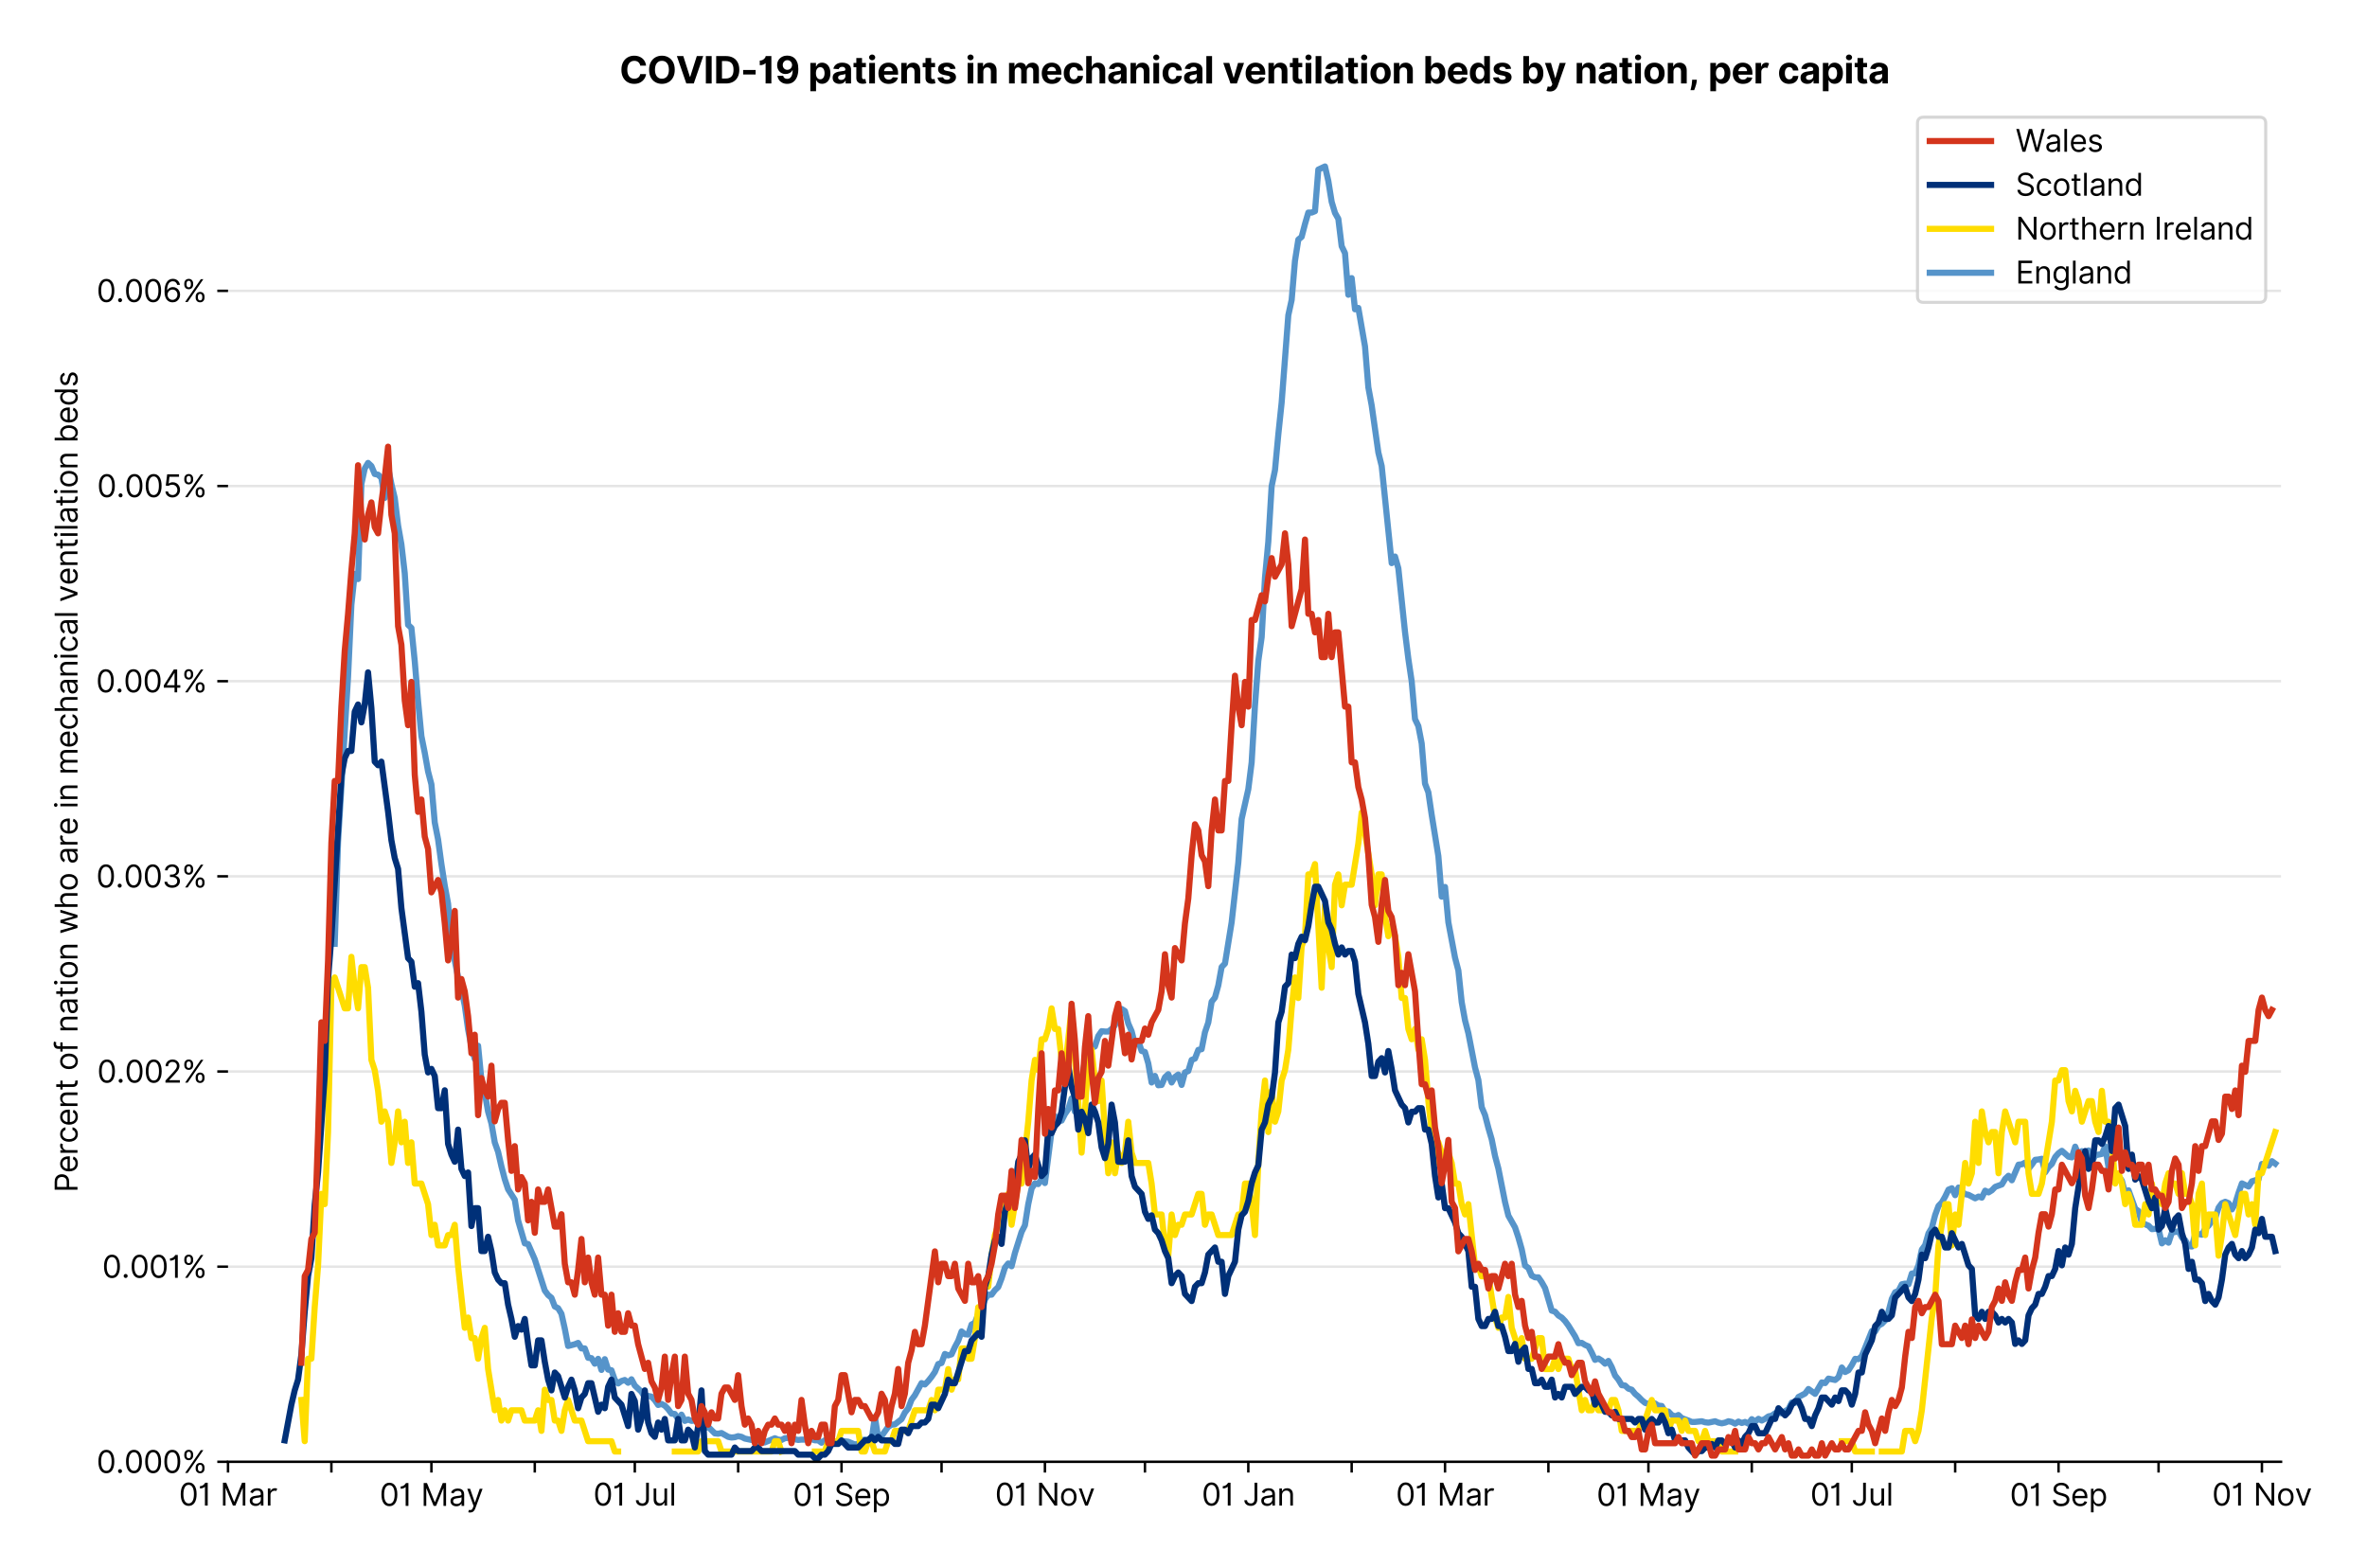 <?xml version="1.0" encoding="utf-8" standalone="no"?>
<!DOCTYPE svg PUBLIC "-//W3C//DTD SVG 1.1//EN"
  "http://www.w3.org/Graphics/SVG/1.1/DTD/svg11.dtd">
<svg version="1.1" viewBox="0 0 772.008 511.234" xmlns="http://www.w3.org/2000/svg" xmlns:xlink="http://www.w3.org/1999/xlink">
 <defs>
  <style type="text/css">*{stroke-linecap:butt;stroke-linejoin:round;}</style>
 </defs>
 <g id="figure_1">
  <g id="patch_1">
   <path d="M 0 511.234 
L 772.008 511.234 
L 772.008 0 
L 0 0 
z
" style="fill:#ffffff;"/>
  </g>
  <g id="axes_1">
   <g id="patch_2">
    <path d="M 74.37 476.745 
L 743.97 476.745 
L 743.97 33.225 
L 74.37 33.225 
z
" style="fill:#ffffff;"/>
   </g>
   <g id="matplotlib.axis_1">
    <g id="xtick_1">
     <g id="line2d_1">
      <defs>
       <path d="M 0 0 
L 0 3.5 
" id="m8a2c0c1ccd" style="stroke:#000000;stroke-width:0.8;"/>
      </defs>
      <g>
       <use style="stroke:#000000;stroke-width:0.8;" x="74.37" xlink:href="#m8a2c0c1ccd" y="476.745"/>
      </g>
     </g>
     <g id="text_1">
      <!-- 01 Mar -->
      <g transform="translate(58.334 491.018)scale(0.1 -0.1)">
       <defs>
        <path d="M 2000 -64 
Q 1230 -64 806 561 
Q 382 1186 382 2327 
Q 382 3459 809 4088 
Q 1236 4718 2000 4718 
Q 2764 4718 3191 4088 
Q 3618 3459 3618 2327 
Q 3618 1186 3194 561 
Q 2771 -64 2000 -64 
z
M 2000 436 
Q 2509 436 2791 927 
Q 3073 1418 3073 2327 
Q 3073 3234 2789 3730 
Q 2505 4227 2000 4227 
Q 1496 4227 1211 3730 
Q 927 3234 927 2327 
Q 927 1418 1210 927 
Q 1493 436 2000 436 
z
" id="Inter-Regular-30" transform="scale(0.016)"/>
        <path d="M 1973 4655 
L 1973 0 
L 1409 0 
L 1409 3836 
L 1373 3836 
Q 1341 3773 1209 3692 
Q 1077 3611 868 3551 
Q 659 3491 391 3491 
L 391 3964 
Q 661 3964 859 4061 
Q 1057 4159 1190 4291 
Q 1323 4423 1392 4529 
Q 1461 4636 1473 4655 
L 1973 4655 
z
" id="Inter-Regular-31" transform="scale(0.016)"/>
        <path id="Inter-Regular-20" transform="scale(0.016)"/>
        <path d="M 564 4655 
L 1236 4655 
L 2818 791 
L 2873 791 
L 4455 4655 
L 5127 4655 
L 5127 0 
L 4600 0 
L 4600 3536 
L 4555 3536 
L 3100 0 
L 2591 0 
L 1136 3536 
L 1091 3536 
L 1091 0 
L 564 0 
L 564 4655 
z
" id="Inter-Regular-4d" transform="scale(0.016)"/>
        <path d="M 1518 -82 
Q 1186 -82 916 44 
Q 646 170 486 410 
Q 327 650 327 991 
Q 327 1291 445 1478 
Q 564 1666 761 1773 
Q 959 1880 1199 1933 
Q 1439 1986 1682 2018 
Q 2000 2059 2199 2080 
Q 2398 2102 2490 2154 
Q 2582 2207 2582 2336 
L 2582 2355 
Q 2582 2691 2399 2877 
Q 2216 3064 1846 3064 
Q 1461 3064 1243 2895 
Q 1025 2727 936 2536 
L 427 2718 
Q 564 3036 792 3214 
Q 1021 3393 1292 3464 
Q 1564 3536 1827 3536 
Q 1996 3536 2215 3496 
Q 2434 3457 2640 3334 
Q 2846 3211 2982 2963 
Q 3118 2716 3118 2300 
L 3118 0 
L 2582 0 
L 2582 473 
L 2555 473 
Q 2500 359 2373 229 
Q 2246 100 2034 9 
Q 1823 -82 1518 -82 
z
M 1600 400 
Q 1918 400 2137 525 
Q 2357 650 2469 847 
Q 2582 1045 2582 1264 
L 2582 1755 
Q 2548 1714 2433 1681 
Q 2318 1648 2169 1624 
Q 2021 1600 1881 1583 
Q 1741 1566 1655 1555 
Q 1446 1527 1265 1467 
Q 1084 1407 974 1287 
Q 864 1168 864 964 
Q 864 684 1072 542 
Q 1280 400 1600 400 
z
" id="Inter-Regular-61" transform="scale(0.016)"/>
        <path d="M 491 0 
L 491 3491 
L 1009 3491 
L 1009 2964 
L 1046 2964 
Q 1139 3223 1389 3384 
Q 1639 3545 1955 3545 
Q 2100 3545 2209 3511 
Q 2318 3477 2400 3418 
L 2218 2964 
Q 2161 2993 2085 3010 
Q 2009 3027 1909 3027 
Q 1527 3027 1277 2794 
Q 1027 2561 1027 2209 
L 1027 0 
L 491 0 
z
" id="Inter-Regular-72" transform="scale(0.016)"/>
       </defs>
       <use xlink:href="#Inter-Regular-30"/>
       <use x="62.5" xlink:href="#Inter-Regular-31"/>
       <use x="106.676" xlink:href="#Inter-Regular-20"/>
       <use x="134.801" xlink:href="#Inter-Regular-4d"/>
       <use x="225.994" xlink:href="#Inter-Regular-61"/>
       <use x="282.386" xlink:href="#Inter-Regular-72"/>
      </g>
     </g>
    </g>
    <g id="xtick_2">
     <g id="line2d_2">
      <g>
       <use style="stroke:#000000;stroke-width:0.8;" x="108.082" xlink:href="#m8a2c0c1ccd" y="476.745"/>
      </g>
     </g>
    </g>
    <g id="xtick_3">
     <g id="line2d_3">
      <g>
       <use style="stroke:#000000;stroke-width:0.8;" x="140.707" xlink:href="#m8a2c0c1ccd" y="476.745"/>
      </g>
     </g>
     <g id="text_2">
      <!-- 01 May -->
      <g transform="translate(123.804 491.117)scale(0.1 -0.1)">
       <defs>
        <path d="M 818 -1355 
Q 682 -1355 575 -1333 
Q 468 -1311 427 -1291 
L 564 -818 
Q 857 -893 1053 -814 
Q 1250 -736 1391 -345 
L 1509 -18 
L 218 3491 
L 800 3491 
L 1764 709 
L 1800 709 
L 2764 3491 
L 3346 3491 
L 1846 -564 
Q 1550 -1355 818 -1355 
z
" id="Inter-Regular-79" transform="scale(0.016)"/>
       </defs>
       <use xlink:href="#Inter-Regular-30"/>
       <use x="62.5" xlink:href="#Inter-Regular-31"/>
       <use x="106.676" xlink:href="#Inter-Regular-20"/>
       <use x="134.801" xlink:href="#Inter-Regular-4d"/>
       <use x="225.994" xlink:href="#Inter-Regular-61"/>
       <use x="282.386" xlink:href="#Inter-Regular-79"/>
      </g>
     </g>
    </g>
    <g id="xtick_4">
     <g id="line2d_4">
      <g>
       <use style="stroke:#000000;stroke-width:0.8;" x="174.419" xlink:href="#m8a2c0c1ccd" y="476.745"/>
      </g>
     </g>
    </g>
    <g id="xtick_5">
     <g id="line2d_5">
      <g>
       <use style="stroke:#000000;stroke-width:0.8;" x="207.044" xlink:href="#m8a2c0c1ccd" y="476.745"/>
      </g>
     </g>
     <g id="text_3">
      <!-- 01 Jul -->
      <g transform="translate(193.5 491.018)scale(0.1 -0.1)">
       <defs>
        <path d="M 2346 4655 
L 2909 4655 
L 2909 1327 
Q 2909 657 2549 296 
Q 2189 -64 1582 -64 
Q 1200 -64 902 76 
Q 605 216 434 475 
Q 264 734 264 1091 
L 818 1091 
Q 818 795 1034 615 
Q 1250 436 1582 436 
Q 1948 436 2147 664 
Q 2346 893 2346 1327 
L 2346 4655 
z
" id="Inter-Regular-4a" transform="scale(0.016)"/>
        <path d="M 2691 1427 
L 2691 3491 
L 3227 3491 
L 3227 0 
L 2691 0 
L 2691 591 
L 2655 591 
Q 2532 325 2273 140 
Q 2014 -45 1618 -45 
Q 1127 -45 809 280 
Q 491 605 491 1273 
L 491 3491 
L 1027 3491 
L 1027 1309 
Q 1027 927 1242 700 
Q 1457 473 1791 473 
Q 1991 473 2199 575 
Q 2407 677 2549 888 
Q 2691 1100 2691 1427 
z
" id="Inter-Regular-75" transform="scale(0.016)"/>
        <path d="M 1027 4655 
L 1027 0 
L 491 0 
L 491 4655 
L 1027 4655 
z
" id="Inter-Regular-6c" transform="scale(0.016)"/>
       </defs>
       <use xlink:href="#Inter-Regular-30"/>
       <use x="62.5" xlink:href="#Inter-Regular-31"/>
       <use x="106.676" xlink:href="#Inter-Regular-20"/>
       <use x="134.801" xlink:href="#Inter-Regular-4a"/>
       <use x="189.063" xlink:href="#Inter-Regular-75"/>
       <use x="247.159" xlink:href="#Inter-Regular-6c"/>
      </g>
     </g>
    </g>
    <g id="xtick_6">
     <g id="line2d_6">
      <g>
       <use style="stroke:#000000;stroke-width:0.8;" x="240.756" xlink:href="#m8a2c0c1ccd" y="476.745"/>
      </g>
     </g>
    </g>
    <g id="xtick_7">
     <g id="line2d_7">
      <g>
       <use style="stroke:#000000;stroke-width:0.8;" x="274.468" xlink:href="#m8a2c0c1ccd" y="476.745"/>
      </g>
     </g>
     <g id="text_4">
      <!-- 01 Sep -->
      <g transform="translate(258.58 491.117)scale(0.1 -0.1)">
       <defs>
        <path d="M 3109 3491 
Q 3068 3836 2777 4027 
Q 2486 4218 2064 4218 
Q 1600 4218 1318 3999 
Q 1036 3780 1036 3445 
Q 1036 3195 1189 3042 
Q 1343 2889 1553 2803 
Q 1764 2718 1936 2673 
L 2409 2545 
Q 2591 2498 2815 2414 
Q 3039 2330 3244 2185 
Q 3450 2041 3584 1816 
Q 3718 1591 3718 1264 
Q 3718 886 3521 581 
Q 3325 277 2949 97 
Q 2573 -82 2036 -82 
Q 1286 -82 845 272 
Q 405 627 364 1200 
L 946 1200 
Q 968 936 1124 764 
Q 1280 593 1519 510 
Q 1759 427 2036 427 
Q 2359 427 2616 533 
Q 2873 639 3023 828 
Q 3173 1018 3173 1273 
Q 3173 1505 3043 1650 
Q 2914 1795 2702 1886 
Q 2491 1977 2246 2045 
L 1673 2209 
Q 1127 2366 809 2657 
Q 491 2948 491 3418 
Q 491 3809 703 4101 
Q 916 4393 1276 4555 
Q 1636 4718 2082 4718 
Q 2532 4718 2882 4558 
Q 3232 4398 3437 4120 
Q 3643 3843 3655 3491 
L 3109 3491 
z
" id="Inter-Regular-53" transform="scale(0.016)"/>
        <path d="M 1955 -73 
Q 1450 -73 1085 151 
Q 721 375 524 778 
Q 327 1182 327 1718 
Q 327 2255 524 2665 
Q 721 3075 1074 3305 
Q 1427 3536 1900 3536 
Q 2173 3536 2439 3445 
Q 2705 3355 2923 3151 
Q 3141 2948 3270 2614 
Q 3400 2280 3400 1791 
L 3400 1564 
L 866 1564 
Q 884 1005 1183 707 
Q 1482 409 1955 409 
Q 2271 409 2498 545 
Q 2725 682 2827 955 
L 3346 809 
Q 3223 414 2854 170 
Q 2486 -73 1955 -73 
z
M 866 2027 
L 2855 2027 
Q 2855 2470 2595 2762 
Q 2336 3055 1900 3055 
Q 1593 3055 1368 2911 
Q 1143 2768 1013 2533 
Q 884 2298 866 2027 
z
" id="Inter-Regular-65" transform="scale(0.016)"/>
        <path d="M 491 -1309 
L 491 3491 
L 1009 3491 
L 1009 2936 
L 1073 2936 
Q 1132 3027 1237 3169 
Q 1343 3311 1542 3423 
Q 1741 3536 2082 3536 
Q 2523 3536 2859 3315 
Q 3196 3095 3384 2690 
Q 3573 2286 3573 1736 
Q 3573 1182 3384 776 
Q 3196 370 2861 148 
Q 2527 -73 2091 -73 
Q 1755 -73 1552 39 
Q 1350 152 1241 296 
Q 1132 441 1073 536 
L 1027 536 
L 1027 -1309 
L 491 -1309 
z
M 1018 1745 
Q 1018 1152 1276 780 
Q 1534 409 2018 409 
Q 2355 409 2581 587 
Q 2807 766 2921 1069 
Q 3036 1373 3036 1745 
Q 3036 2114 2923 2410 
Q 2811 2707 2585 2881 
Q 2359 3055 2018 3055 
Q 1527 3055 1272 2693 
Q 1018 2332 1018 1745 
z
" id="Inter-Regular-70" transform="scale(0.016)"/>
       </defs>
       <use xlink:href="#Inter-Regular-30"/>
       <use x="62.5" xlink:href="#Inter-Regular-31"/>
       <use x="106.676" xlink:href="#Inter-Regular-20"/>
       <use x="134.801" xlink:href="#Inter-Regular-53"/>
       <use x="198.58" xlink:href="#Inter-Regular-65"/>
       <use x="256.818" xlink:href="#Inter-Regular-70"/>
      </g>
     </g>
    </g>
    <g id="xtick_8">
     <g id="line2d_8">
      <g>
       <use style="stroke:#000000;stroke-width:0.8;" x="307.092" xlink:href="#m8a2c0c1ccd" y="476.745"/>
      </g>
     </g>
    </g>
    <g id="xtick_9">
     <g id="line2d_9">
      <g>
       <use style="stroke:#000000;stroke-width:0.8;" x="340.804" xlink:href="#m8a2c0c1ccd" y="476.745"/>
      </g>
     </g>
     <g id="text_5">
      <!-- 01 Nov -->
      <g transform="translate(324.533 491.018)scale(0.1 -0.1)">
       <defs>
        <path d="M 4255 4655 
L 4255 0 
L 3709 0 
L 1173 3655 
L 1127 3655 
L 1127 0 
L 564 0 
L 564 4655 
L 1109 4655 
L 3655 991 
L 3700 991 
L 3700 4655 
L 4255 4655 
z
" id="Inter-Regular-4e" transform="scale(0.016)"/>
        <path d="M 1909 -73 
Q 1436 -73 1080 152 
Q 725 377 526 781 
Q 327 1186 327 1727 
Q 327 2273 526 2679 
Q 725 3086 1080 3311 
Q 1436 3536 1909 3536 
Q 2382 3536 2737 3311 
Q 3093 3086 3292 2679 
Q 3491 2273 3491 1727 
Q 3491 1186 3292 781 
Q 3093 377 2737 152 
Q 2382 -73 1909 -73 
z
M 1909 409 
Q 2268 409 2500 593 
Q 2732 777 2843 1077 
Q 2955 1377 2955 1727 
Q 2955 2077 2843 2379 
Q 2732 2682 2500 2868 
Q 2268 3055 1909 3055 
Q 1550 3055 1318 2868 
Q 1086 2682 975 2379 
Q 864 2077 864 1727 
Q 864 1377 975 1077 
Q 1086 777 1318 593 
Q 1550 409 1909 409 
z
" id="Inter-Regular-6f" transform="scale(0.016)"/>
        <path d="M 3346 3491 
L 2055 0 
L 1509 0 
L 218 3491 
L 800 3491 
L 1764 709 
L 1800 709 
L 2764 3491 
L 3346 3491 
z
" id="Inter-Regular-76" transform="scale(0.016)"/>
       </defs>
       <use xlink:href="#Inter-Regular-30"/>
       <use x="62.5" xlink:href="#Inter-Regular-31"/>
       <use x="106.676" xlink:href="#Inter-Regular-20"/>
       <use x="134.801" xlink:href="#Inter-Regular-4e"/>
       <use x="210.085" xlink:href="#Inter-Regular-6f"/>
       <use x="269.744" xlink:href="#Inter-Regular-76"/>
      </g>
     </g>
    </g>
    <g id="xtick_10">
     <g id="line2d_10">
      <g>
       <use style="stroke:#000000;stroke-width:0.8;" x="373.429" xlink:href="#m8a2c0c1ccd" y="476.745"/>
      </g>
     </g>
    </g>
    <g id="xtick_11">
     <g id="line2d_11">
      <g>
       <use style="stroke:#000000;stroke-width:0.8;" x="407.141" xlink:href="#m8a2c0c1ccd" y="476.745"/>
      </g>
     </g>
     <g id="text_6">
      <!-- 01 Jan -->
      <g transform="translate(391.942 491.018)scale(0.1 -0.1)">
       <defs>
        <path d="M 1027 2100 
L 1027 0 
L 491 0 
L 491 3491 
L 1009 3491 
L 1009 2945 
L 1055 2945 
Q 1177 3211 1427 3373 
Q 1677 3536 2073 3536 
Q 2602 3536 2928 3211 
Q 3255 2886 3255 2218 
L 3255 0 
L 2718 0 
L 2718 2182 
Q 2718 2593 2504 2824 
Q 2291 3055 1918 3055 
Q 1534 3055 1280 2806 
Q 1027 2557 1027 2100 
z
" id="Inter-Regular-6e" transform="scale(0.016)"/>
       </defs>
       <use xlink:href="#Inter-Regular-30"/>
       <use x="62.5" xlink:href="#Inter-Regular-31"/>
       <use x="106.676" xlink:href="#Inter-Regular-20"/>
       <use x="134.801" xlink:href="#Inter-Regular-4a"/>
       <use x="189.063" xlink:href="#Inter-Regular-61"/>
       <use x="245.455" xlink:href="#Inter-Regular-6e"/>
      </g>
     </g>
    </g>
    <g id="xtick_12">
     <g id="line2d_12">
      <g>
       <use style="stroke:#000000;stroke-width:0.8;" x="440.853" xlink:href="#m8a2c0c1ccd" y="476.745"/>
      </g>
     </g>
    </g>
    <g id="xtick_13">
     <g id="line2d_13">
      <g>
       <use style="stroke:#000000;stroke-width:0.8;" x="471.303" xlink:href="#m8a2c0c1ccd" y="476.745"/>
      </g>
     </g>
     <g id="text_7">
      <!-- 01 Mar -->
      <g transform="translate(455.266 491.018)scale(0.1 -0.1)">
       <use xlink:href="#Inter-Regular-30"/>
       <use x="62.5" xlink:href="#Inter-Regular-31"/>
       <use x="106.676" xlink:href="#Inter-Regular-20"/>
       <use x="134.801" xlink:href="#Inter-Regular-4d"/>
       <use x="225.994" xlink:href="#Inter-Regular-61"/>
       <use x="282.386" xlink:href="#Inter-Regular-72"/>
      </g>
     </g>
    </g>
    <g id="xtick_14">
     <g id="line2d_14">
      <g>
       <use style="stroke:#000000;stroke-width:0.8;" x="505.015" xlink:href="#m8a2c0c1ccd" y="476.745"/>
      </g>
     </g>
    </g>
    <g id="xtick_15">
     <g id="line2d_15">
      <g>
       <use style="stroke:#000000;stroke-width:0.8;" x="537.64" xlink:href="#m8a2c0c1ccd" y="476.745"/>
      </g>
     </g>
     <g id="text_8">
      <!-- 01 May -->
      <g transform="translate(520.736 491.117)scale(0.1 -0.1)">
       <use xlink:href="#Inter-Regular-30"/>
       <use x="62.5" xlink:href="#Inter-Regular-31"/>
       <use x="106.676" xlink:href="#Inter-Regular-20"/>
       <use x="134.801" xlink:href="#Inter-Regular-4d"/>
       <use x="225.994" xlink:href="#Inter-Regular-61"/>
       <use x="282.386" xlink:href="#Inter-Regular-79"/>
      </g>
     </g>
    </g>
    <g id="xtick_16">
     <g id="line2d_16">
      <g>
       <use style="stroke:#000000;stroke-width:0.8;" x="571.352" xlink:href="#m8a2c0c1ccd" y="476.745"/>
      </g>
     </g>
    </g>
    <g id="xtick_17">
     <g id="line2d_17">
      <g>
       <use style="stroke:#000000;stroke-width:0.8;" x="603.976" xlink:href="#m8a2c0c1ccd" y="476.745"/>
      </g>
     </g>
     <g id="text_9">
      <!-- 01 Jul -->
      <g transform="translate(590.432 491.018)scale(0.1 -0.1)">
       <use xlink:href="#Inter-Regular-30"/>
       <use x="62.5" xlink:href="#Inter-Regular-31"/>
       <use x="106.676" xlink:href="#Inter-Regular-20"/>
       <use x="134.801" xlink:href="#Inter-Regular-4a"/>
       <use x="189.063" xlink:href="#Inter-Regular-75"/>
       <use x="247.159" xlink:href="#Inter-Regular-6c"/>
      </g>
     </g>
    </g>
    <g id="xtick_18">
     <g id="line2d_18">
      <g>
       <use style="stroke:#000000;stroke-width:0.8;" x="637.688" xlink:href="#m8a2c0c1ccd" y="476.745"/>
      </g>
     </g>
    </g>
    <g id="xtick_19">
     <g id="line2d_19">
      <g>
       <use style="stroke:#000000;stroke-width:0.8;" x="671.4" xlink:href="#m8a2c0c1ccd" y="476.745"/>
      </g>
     </g>
     <g id="text_10">
      <!-- 01 Sep -->
      <g transform="translate(655.513 491.117)scale(0.1 -0.1)">
       <use xlink:href="#Inter-Regular-30"/>
       <use x="62.5" xlink:href="#Inter-Regular-31"/>
       <use x="106.676" xlink:href="#Inter-Regular-20"/>
       <use x="134.801" xlink:href="#Inter-Regular-53"/>
       <use x="198.58" xlink:href="#Inter-Regular-65"/>
       <use x="256.818" xlink:href="#Inter-Regular-70"/>
      </g>
     </g>
    </g>
    <g id="xtick_20">
     <g id="line2d_20">
      <g>
       <use style="stroke:#000000;stroke-width:0.8;" x="704.025" xlink:href="#m8a2c0c1ccd" y="476.745"/>
      </g>
     </g>
    </g>
    <g id="xtick_21">
     <g id="line2d_21">
      <g>
       <use style="stroke:#000000;stroke-width:0.8;" x="737.737" xlink:href="#m8a2c0c1ccd" y="476.745"/>
      </g>
     </g>
     <g id="text_11">
      <!-- 01 Nov -->
      <g transform="translate(721.466 491.018)scale(0.1 -0.1)">
       <use xlink:href="#Inter-Regular-30"/>
       <use x="62.5" xlink:href="#Inter-Regular-31"/>
       <use x="106.676" xlink:href="#Inter-Regular-20"/>
       <use x="134.801" xlink:href="#Inter-Regular-4e"/>
       <use x="210.085" xlink:href="#Inter-Regular-6f"/>
       <use x="269.744" xlink:href="#Inter-Regular-76"/>
      </g>
     </g>
    </g>
   </g>
   <g id="matplotlib.axis_2">
    <g id="ytick_1">
     <g id="line2d_22">
      <path clip-path="url(#p4b455d5c0b)" d="M 74.37 476.745 
L 743.97 476.745 
" style="fill:none;stroke:#e5e5e5;stroke-linecap:square;stroke-width:0.8;"/>
     </g>
     <g id="line2d_23">
      <defs>
       <path d="M 0 0 
L -3.5 0 
" id="mb76d2cec66" style="stroke:#000000;stroke-width:0.8;"/>
      </defs>
      <g>
       <use style="stroke:#000000;stroke-width:0.8;" x="74.37" xlink:href="#mb76d2cec66" y="476.745"/>
      </g>
     </g>
     <g id="text_12">
      <!-- 0.000% -->
      <g transform="translate(31.489 480.382)scale(0.1 -0.1)">
       <defs>
        <path d="M 882 -36 
Q 714 -36 593 84 
Q 473 205 473 373 
Q 473 541 593 661 
Q 714 782 882 782 
Q 1050 782 1170 661 
Q 1291 541 1291 373 
Q 1291 205 1170 84 
Q 1050 -36 882 -36 
z
" id="Inter-Regular-2e" transform="scale(0.016)"/>
        <path d="M 2855 873 
L 2855 1118 
Q 2855 1373 2960 1585 
Q 3066 1798 3269 1926 
Q 3473 2055 3764 2055 
Q 4059 2055 4259 1926 
Q 4459 1798 4561 1585 
Q 4664 1373 4664 1118 
L 4664 873 
Q 4664 618 4560 405 
Q 4457 193 4256 64 
Q 4055 -64 3764 -64 
Q 3468 -64 3266 64 
Q 3064 193 2959 405 
Q 2855 618 2855 873 
z
M 536 3536 
L 536 3782 
Q 536 4036 642 4248 
Q 748 4461 951 4589 
Q 1155 4718 1446 4718 
Q 1741 4718 1941 4589 
Q 2141 4461 2243 4248 
Q 2346 4036 2346 3782 
L 2346 3536 
Q 2346 3282 2242 3069 
Q 2139 2857 1937 2728 
Q 1736 2600 1446 2600 
Q 1150 2600 948 2728 
Q 746 2857 641 3069 
Q 536 3282 536 3536 
z
M 709 0 
L 3909 4655 
L 4427 4655 
L 1227 0 
L 709 0 
z
M 3318 1118 
L 3318 873 
Q 3318 661 3418 494 
Q 3518 327 3764 327 
Q 4002 327 4101 494 
Q 4200 661 4200 873 
L 4200 1118 
Q 4200 1330 4104 1497 
Q 4009 1664 3764 1664 
Q 3525 1664 3421 1497 
Q 3318 1330 3318 1118 
z
M 1000 3782 
L 1000 3536 
Q 1000 3325 1100 3158 
Q 1200 2991 1446 2991 
Q 1684 2991 1783 3158 
Q 1882 3325 1882 3536 
L 1882 3782 
Q 1882 3993 1786 4160 
Q 1691 4327 1446 4327 
Q 1207 4327 1103 4160 
Q 1000 3993 1000 3782 
z
" id="Inter-Regular-25" transform="scale(0.016)"/>
       </defs>
       <use xlink:href="#Inter-Regular-30"/>
       <use x="62.5" xlink:href="#Inter-Regular-2e"/>
       <use x="90.057" xlink:href="#Inter-Regular-30"/>
       <use x="152.557" xlink:href="#Inter-Regular-30"/>
       <use x="215.057" xlink:href="#Inter-Regular-30"/>
       <use x="277.557" xlink:href="#Inter-Regular-25"/>
      </g>
     </g>
    </g>
    <g id="ytick_2">
     <g id="line2d_24">
      <path clip-path="url(#p4b455d5c0b)" d="M 74.37 413.097 
L 743.97 413.097 
" style="fill:none;stroke:#e5e5e5;stroke-linecap:square;stroke-width:0.8;"/>
     </g>
     <g id="line2d_25">
      <g>
       <use style="stroke:#000000;stroke-width:0.8;" x="74.37" xlink:href="#mb76d2cec66" y="413.097"/>
      </g>
     </g>
     <g id="text_13">
      <!-- 0.001% -->
      <g transform="translate(33.322 416.734)scale(0.1 -0.1)">
       <use xlink:href="#Inter-Regular-30"/>
       <use x="62.5" xlink:href="#Inter-Regular-2e"/>
       <use x="90.057" xlink:href="#Inter-Regular-30"/>
       <use x="152.557" xlink:href="#Inter-Regular-30"/>
       <use x="215.057" xlink:href="#Inter-Regular-31"/>
       <use x="259.233" xlink:href="#Inter-Regular-25"/>
      </g>
     </g>
    </g>
    <g id="ytick_3">
     <g id="line2d_26">
      <path clip-path="url(#p4b455d5c0b)" d="M 74.37 349.45 
L 743.97 349.45 
" style="fill:none;stroke:#e5e5e5;stroke-linecap:square;stroke-width:0.8;"/>
     </g>
     <g id="line2d_27">
      <g>
       <use style="stroke:#000000;stroke-width:0.8;" x="74.37" xlink:href="#mb76d2cec66" y="349.45"/>
      </g>
     </g>
     <g id="text_14">
      <!-- 0.002% -->
      <g transform="translate(31.688 353.087)scale(0.1 -0.1)">
       <defs>
        <path d="M 482 0 
L 482 409 
L 2018 2091 
Q 2289 2386 2464 2605 
Q 2639 2825 2724 3019 
Q 2809 3214 2809 3427 
Q 2809 3795 2553 4011 
Q 2298 4227 1918 4227 
Q 1514 4227 1275 3985 
Q 1036 3743 1036 3345 
L 500 3345 
Q 500 3755 688 4064 
Q 877 4373 1203 4545 
Q 1530 4718 1936 4718 
Q 2346 4718 2661 4545 
Q 2977 4373 3156 4079 
Q 3336 3786 3336 3427 
Q 3336 3170 3244 2926 
Q 3152 2682 2926 2383 
Q 2700 2084 2300 1655 
L 1255 536 
L 1255 500 
L 3418 500 
L 3418 0 
L 482 0 
z
" id="Inter-Regular-32" transform="scale(0.016)"/>
       </defs>
       <use xlink:href="#Inter-Regular-30"/>
       <use x="62.5" xlink:href="#Inter-Regular-2e"/>
       <use x="90.057" xlink:href="#Inter-Regular-30"/>
       <use x="152.557" xlink:href="#Inter-Regular-30"/>
       <use x="215.057" xlink:href="#Inter-Regular-32"/>
       <use x="275.568" xlink:href="#Inter-Regular-25"/>
      </g>
     </g>
    </g>
    <g id="ytick_4">
     <g id="line2d_28">
      <path clip-path="url(#p4b455d5c0b)" d="M 74.37 285.802 
L 743.97 285.802 
" style="fill:none;stroke:#e5e5e5;stroke-linecap:square;stroke-width:0.8;"/>
     </g>
     <g id="line2d_29">
      <g>
       <use style="stroke:#000000;stroke-width:0.8;" x="74.37" xlink:href="#mb76d2cec66" y="285.802"/>
      </g>
     </g>
     <g id="text_15">
      <!-- 0.003% -->
      <g transform="translate(31.375 289.439)scale(0.1 -0.1)">
       <defs>
        <path d="M 2055 -64 
Q 1605 -64 1253 90 
Q 902 245 696 521 
Q 491 798 473 1164 
L 1046 1164 
Q 1071 827 1356 631 
Q 1641 436 2046 436 
Q 2493 436 2783 664 
Q 3073 893 3073 1264 
Q 3073 1650 2787 1893 
Q 2502 2136 1973 2136 
L 1600 2136 
L 1600 2636 
L 1973 2636 
Q 2386 2636 2647 2856 
Q 2909 3077 2909 3445 
Q 2909 3798 2679 4012 
Q 2450 4227 2064 4227 
Q 1823 4227 1610 4139 
Q 1398 4052 1264 3887 
Q 1130 3723 1118 3491 
L 573 3491 
Q 586 3857 793 4133 
Q 1000 4409 1335 4563 
Q 1671 4718 2073 4718 
Q 2505 4718 2814 4544 
Q 3123 4370 3289 4086 
Q 3455 3802 3455 3473 
Q 3455 3080 3249 2802 
Q 3043 2525 2691 2418 
L 2691 2382 
Q 3132 2309 3379 2008 
Q 3627 1707 3627 1264 
Q 3627 884 3421 583 
Q 3216 282 2861 109 
Q 2507 -64 2055 -64 
z
" id="Inter-Regular-33" transform="scale(0.016)"/>
       </defs>
       <use xlink:href="#Inter-Regular-30"/>
       <use x="62.5" xlink:href="#Inter-Regular-2e"/>
       <use x="90.057" xlink:href="#Inter-Regular-30"/>
       <use x="152.557" xlink:href="#Inter-Regular-30"/>
       <use x="215.057" xlink:href="#Inter-Regular-33"/>
       <use x="278.693" xlink:href="#Inter-Regular-25"/>
      </g>
     </g>
    </g>
    <g id="ytick_5">
     <g id="line2d_30">
      <path clip-path="url(#p4b455d5c0b)" d="M 74.37 222.155 
L 743.97 222.155 
" style="fill:none;stroke:#e5e5e5;stroke-linecap:square;stroke-width:0.8;"/>
     </g>
     <g id="line2d_31">
      <g>
       <use style="stroke:#000000;stroke-width:0.8;" x="74.37" xlink:href="#mb76d2cec66" y="222.155"/>
      </g>
     </g>
     <g id="text_16">
      <!-- 0.004% -->
      <g transform="translate(31.319 225.791)scale(0.1 -0.1)">
       <defs>
        <path d="M 373 955 
L 373 1418 
L 2418 4655 
L 3100 4655 
L 3100 1455 
L 3736 1455 
L 3736 955 
L 3100 955 
L 3100 0 
L 2564 0 
L 2564 955 
L 373 955 
z
M 2564 1455 
L 2564 3936 
L 2527 3936 
L 982 1491 
L 982 1455 
L 2564 1455 
z
" id="Inter-Regular-34" transform="scale(0.016)"/>
       </defs>
       <use xlink:href="#Inter-Regular-30"/>
       <use x="62.5" xlink:href="#Inter-Regular-2e"/>
       <use x="90.057" xlink:href="#Inter-Regular-30"/>
       <use x="152.557" xlink:href="#Inter-Regular-30"/>
       <use x="215.057" xlink:href="#Inter-Regular-34"/>
       <use x="279.261" xlink:href="#Inter-Regular-25"/>
      </g>
     </g>
    </g>
    <g id="ytick_6">
     <g id="line2d_32">
      <path clip-path="url(#p4b455d5c0b)" d="M 74.37 158.507 
L 743.97 158.507 
" style="fill:none;stroke:#e5e5e5;stroke-linecap:square;stroke-width:0.8;"/>
     </g>
     <g id="line2d_33">
      <g>
       <use style="stroke:#000000;stroke-width:0.8;" x="74.37" xlink:href="#mb76d2cec66" y="158.507"/>
      </g>
     </g>
     <g id="text_17">
      <!-- 0.005% -->
      <g transform="translate(31.659 162.144)scale(0.1 -0.1)">
       <defs>
        <path d="M 1936 -64 
Q 1536 -64 1216 95 
Q 896 255 702 532 
Q 509 809 491 1164 
L 1036 1164 
Q 1068 848 1324 642 
Q 1580 436 1936 436 
Q 2223 436 2447 570 
Q 2671 705 2799 940 
Q 2927 1175 2927 1473 
Q 2927 1777 2794 2017 
Q 2661 2257 2429 2395 
Q 2198 2534 1900 2536 
Q 1686 2539 1461 2472 
Q 1236 2405 1091 2300 
L 564 2364 
L 846 4655 
L 3264 4655 
L 3264 4155 
L 1318 4155 
L 1155 2782 
L 1182 2782 
Q 1325 2895 1541 2970 
Q 1757 3045 1991 3045 
Q 2418 3045 2753 2842 
Q 3089 2639 3281 2286 
Q 3473 1934 3473 1482 
Q 3473 1036 3274 687 
Q 3075 339 2727 137 
Q 2380 -64 1936 -64 
z
" id="Inter-Regular-35" transform="scale(0.016)"/>
       </defs>
       <use xlink:href="#Inter-Regular-30"/>
       <use x="62.5" xlink:href="#Inter-Regular-2e"/>
       <use x="90.057" xlink:href="#Inter-Regular-30"/>
       <use x="152.557" xlink:href="#Inter-Regular-30"/>
       <use x="215.057" xlink:href="#Inter-Regular-35"/>
       <use x="275.852" xlink:href="#Inter-Regular-25"/>
      </g>
     </g>
    </g>
    <g id="ytick_7">
     <g id="line2d_34">
      <path clip-path="url(#p4b455d5c0b)" d="M 74.37 94.86 
L 743.97 94.86 
" style="fill:none;stroke:#e5e5e5;stroke-linecap:square;stroke-width:0.8;"/>
     </g>
     <g id="line2d_35">
      <g>
       <use style="stroke:#000000;stroke-width:0.8;" x="74.37" xlink:href="#mb76d2cec66" y="94.86"/>
      </g>
     </g>
     <g id="text_18">
      <!-- 0.006% -->
      <g transform="translate(31.503 98.496)scale(0.1 -0.1)">
       <defs>
        <path d="M 2027 -64 
Q 1741 -59 1454 45 
Q 1168 150 932 399 
Q 696 648 552 1074 
Q 409 1500 409 2145 
Q 409 3386 861 4056 
Q 1314 4727 2100 4727 
Q 2686 4727 3073 4384 
Q 3461 4041 3546 3491 
L 2991 3491 
Q 2914 3811 2691 4019 
Q 2468 4227 2100 4227 
Q 1559 4227 1249 3755 
Q 939 3284 936 2427 
L 973 2427 
Q 1164 2716 1461 2880 
Q 1759 3045 2118 3045 
Q 2518 3045 2850 2846 
Q 3182 2648 3382 2299 
Q 3582 1950 3582 1500 
Q 3582 1068 3389 710 
Q 3196 352 2847 142 
Q 2498 -68 2027 -64 
z
M 2027 436 
Q 2314 436 2542 579 
Q 2771 723 2903 964 
Q 3036 1205 3036 1500 
Q 3036 1789 2908 2026 
Q 2780 2264 2556 2404 
Q 2332 2545 2046 2545 
Q 1757 2545 1525 2397 
Q 1293 2250 1157 2010 
Q 1021 1770 1018 1491 
Q 1018 1214 1149 973 
Q 1280 732 1508 584 
Q 1736 436 2027 436 
z
" id="Inter-Regular-36" transform="scale(0.016)"/>
       </defs>
       <use xlink:href="#Inter-Regular-30"/>
       <use x="62.5" xlink:href="#Inter-Regular-2e"/>
       <use x="90.057" xlink:href="#Inter-Regular-30"/>
       <use x="152.557" xlink:href="#Inter-Regular-30"/>
       <use x="215.057" xlink:href="#Inter-Regular-36"/>
       <use x="277.415" xlink:href="#Inter-Regular-25"/>
      </g>
     </g>
    </g>
    <g id="text_19">
     <!-- Percent of nation who are in mechanical ventilation beds -->
     <g transform="translate(25.273 388.908)rotate(-90)scale(0.1 -0.1)">
      <defs>
       <path d="M 564 0 
L 564 4655 
L 2136 4655 
Q 2684 4655 3033 4458 
Q 3382 4261 3550 3927 
Q 3718 3593 3718 3182 
Q 3718 2770 3551 2434 
Q 3384 2098 3036 1899 
Q 2689 1700 2146 1700 
L 1127 1700 
L 1127 0 
L 564 0 
z
M 1127 2200 
L 2127 2200 
Q 2689 2200 2926 2482 
Q 3164 2764 3164 3182 
Q 3164 3602 2925 3878 
Q 2686 4155 2118 4155 
L 1127 4155 
L 1127 2200 
z
" id="Inter-Regular-50" transform="scale(0.016)"/>
       <path d="M 1909 -73 
Q 1418 -73 1063 159 
Q 709 391 518 798 
Q 327 1205 327 1727 
Q 327 2259 524 2667 
Q 721 3075 1074 3305 
Q 1427 3536 1900 3536 
Q 2268 3536 2563 3400 
Q 2859 3264 3047 3018 
Q 3236 2773 3282 2445 
L 2746 2445 
Q 2684 2684 2474 2869 
Q 2264 3055 1909 3055 
Q 1439 3055 1151 2697 
Q 864 2339 864 1745 
Q 864 1139 1148 774 
Q 1432 409 1909 409 
Q 2223 409 2447 570 
Q 2671 732 2746 1018 
L 3282 1018 
Q 3236 709 3058 462 
Q 2880 216 2588 71 
Q 2296 -73 1909 -73 
z
" id="Inter-Regular-63" transform="scale(0.016)"/>
       <path d="M 2009 3491 
L 2009 3036 
L 1264 3036 
L 1264 1000 
Q 1264 773 1331 660 
Q 1398 548 1503 510 
Q 1609 473 1727 473 
Q 1816 473 1873 483 
Q 1930 493 1964 500 
L 2073 18 
Q 2018 -2 1920 -23 
Q 1823 -45 1673 -45 
Q 1446 -45 1228 52 
Q 1011 150 869 350 
Q 727 550 727 855 
L 727 3036 
L 200 3036 
L 200 3491 
L 727 3491 
L 727 4327 
L 1264 4327 
L 1264 3491 
L 2009 3491 
z
" id="Inter-Regular-74" transform="scale(0.016)"/>
       <path d="M 2046 3491 
L 2046 3036 
L 1264 3036 
L 1264 0 
L 727 0 
L 727 3036 
L 164 3036 
L 164 3491 
L 727 3491 
L 727 3973 
Q 727 4273 868 4473 
Q 1009 4673 1234 4773 
Q 1459 4873 1709 4873 
Q 1907 4873 2032 4841 
Q 2157 4809 2218 4782 
L 2064 4318 
Q 2023 4332 1951 4352 
Q 1880 4373 1764 4373 
Q 1498 4373 1381 4239 
Q 1264 4105 1264 3845 
L 1264 3491 
L 2046 3491 
z
" id="Inter-Regular-66" transform="scale(0.016)"/>
       <path d="M 491 0 
L 491 3491 
L 1027 3491 
L 1027 0 
L 491 0 
z
M 764 4073 
Q 607 4073 494 4179 
Q 382 4286 382 4436 
Q 382 4586 494 4693 
Q 607 4800 764 4800 
Q 921 4800 1033 4693 
Q 1146 4586 1146 4436 
Q 1146 4286 1033 4179 
Q 921 4073 764 4073 
z
" id="Inter-Regular-69" transform="scale(0.016)"/>
       <path d="M 1282 0 
L 218 3491 
L 782 3491 
L 1536 818 
L 1573 818 
L 2318 3491 
L 2891 3491 
L 3627 827 
L 3664 827 
L 4418 3491 
L 4982 3491 
L 3918 0 
L 3391 0 
L 2627 2682 
L 2573 2682 
L 1809 0 
L 1282 0 
z
" id="Inter-Regular-77" transform="scale(0.016)"/>
       <path d="M 1027 2100 
L 1027 0 
L 491 0 
L 491 4655 
L 1027 4655 
L 1027 2945 
L 1073 2945 
Q 1196 3216 1442 3376 
Q 1689 3536 2100 3536 
Q 2636 3536 2963 3213 
Q 3291 2891 3291 2218 
L 3291 0 
L 2755 0 
L 2755 2182 
Q 2755 2598 2540 2826 
Q 2325 3055 1946 3055 
Q 1548 3055 1287 2806 
Q 1027 2557 1027 2100 
z
" id="Inter-Regular-68" transform="scale(0.016)"/>
       <path d="M 491 0 
L 491 3491 
L 1009 3491 
L 1009 2945 
L 1055 2945 
Q 1164 3225 1407 3380 
Q 1650 3536 1991 3536 
Q 2336 3536 2567 3380 
Q 2798 3225 2927 2945 
L 2964 2945 
Q 3098 3216 3366 3376 
Q 3634 3536 4009 3536 
Q 4477 3536 4775 3244 
Q 5073 2952 5073 2336 
L 5073 0 
L 4536 0 
L 4536 2336 
Q 4536 2723 4325 2889 
Q 4114 3055 3827 3055 
Q 3459 3055 3257 2833 
Q 3055 2611 3055 2273 
L 3055 0 
L 2509 0 
L 2509 2391 
Q 2509 2689 2316 2872 
Q 2123 3055 1818 3055 
Q 1609 3055 1428 2943 
Q 1248 2832 1137 2635 
Q 1027 2439 1027 2182 
L 1027 0 
L 491 0 
z
" id="Inter-Regular-6d" transform="scale(0.016)"/>
       <path d="M 564 0 
L 564 4655 
L 1100 4655 
L 1100 2936 
L 1146 2936 
Q 1205 3027 1310 3169 
Q 1416 3311 1615 3423 
Q 1814 3536 2155 3536 
Q 2596 3536 2932 3315 
Q 3268 3095 3457 2690 
Q 3646 2286 3646 1736 
Q 3646 1182 3457 776 
Q 3268 370 2934 148 
Q 2600 -73 2164 -73 
Q 1827 -73 1625 39 
Q 1423 152 1314 296 
Q 1205 441 1146 536 
L 1082 536 
L 1082 0 
L 564 0 
z
M 1091 1745 
Q 1091 1152 1349 780 
Q 1607 409 2091 409 
Q 2427 409 2653 587 
Q 2880 766 2994 1069 
Q 3109 1373 3109 1745 
Q 3109 2114 2996 2410 
Q 2884 2707 2658 2881 
Q 2432 3055 2091 3055 
Q 1600 3055 1345 2693 
Q 1091 2332 1091 1745 
z
" id="Inter-Regular-62" transform="scale(0.016)"/>
       <path d="M 1809 -73 
Q 1373 -73 1039 148 
Q 705 370 516 776 
Q 327 1182 327 1736 
Q 327 2286 516 2690 
Q 705 3095 1041 3315 
Q 1377 3536 1818 3536 
Q 2159 3536 2358 3423 
Q 2557 3311 2662 3169 
Q 2768 3027 2827 2936 
L 2873 2936 
L 2873 4655 
L 3409 4655 
L 3409 0 
L 2891 0 
L 2891 536 
L 2827 536 
Q 2768 441 2659 296 
Q 2550 152 2348 39 
Q 2146 -73 1809 -73 
z
M 1882 409 
Q 2366 409 2624 780 
Q 2882 1152 2882 1745 
Q 2882 2332 2627 2693 
Q 2373 3055 1882 3055 
Q 1541 3055 1315 2881 
Q 1089 2707 976 2410 
Q 864 2114 864 1745 
Q 864 1373 978 1069 
Q 1093 766 1319 587 
Q 1546 409 1882 409 
z
" id="Inter-Regular-64" transform="scale(0.016)"/>
       <path d="M 2964 2709 
L 2482 2573 
Q 2411 2755 2245 2914 
Q 2080 3073 1727 3073 
Q 1407 3073 1194 2926 
Q 982 2780 982 2555 
Q 982 2355 1127 2239 
Q 1273 2123 1582 2045 
L 2100 1918 
Q 3027 1691 3027 973 
Q 3027 673 2855 436 
Q 2684 200 2377 63 
Q 2071 -73 1664 -73 
Q 1130 -73 780 159 
Q 430 391 336 836 
L 846 964 
Q 989 400 1655 400 
Q 2030 400 2251 560 
Q 2473 720 2473 945 
Q 2473 1316 1955 1436 
L 1373 1573 
Q 893 1686 669 1926 
Q 446 2166 446 2527 
Q 446 2823 613 3050 
Q 780 3277 1069 3406 
Q 1359 3536 1727 3536 
Q 2246 3536 2542 3309 
Q 2839 3082 2964 2709 
z
" id="Inter-Regular-73" transform="scale(0.016)"/>
      </defs>
      <use xlink:href="#Inter-Regular-50"/>
      <use x="63.494" xlink:href="#Inter-Regular-65"/>
      <use x="121.733" xlink:href="#Inter-Regular-72"/>
      <use x="160.085" xlink:href="#Inter-Regular-63"/>
      <use x="215.909" xlink:href="#Inter-Regular-65"/>
      <use x="274.148" xlink:href="#Inter-Regular-6e"/>
      <use x="332.671" xlink:href="#Inter-Regular-74"/>
      <use x="369.034" xlink:href="#Inter-Regular-20"/>
      <use x="397.159" xlink:href="#Inter-Regular-6f"/>
      <use x="456.818" xlink:href="#Inter-Regular-66"/>
      <use x="492.898" xlink:href="#Inter-Regular-20"/>
      <use x="521.023" xlink:href="#Inter-Regular-6e"/>
      <use x="579.546" xlink:href="#Inter-Regular-61"/>
      <use x="635.938" xlink:href="#Inter-Regular-74"/>
      <use x="672.301" xlink:href="#Inter-Regular-69"/>
      <use x="696.023" xlink:href="#Inter-Regular-6f"/>
      <use x="755.682" xlink:href="#Inter-Regular-6e"/>
      <use x="814.205" xlink:href="#Inter-Regular-20"/>
      <use x="842.33" xlink:href="#Inter-Regular-77"/>
      <use x="923.58" xlink:href="#Inter-Regular-68"/>
      <use x="982.671" xlink:href="#Inter-Regular-6f"/>
      <use x="1042.33" xlink:href="#Inter-Regular-20"/>
      <use x="1070.455" xlink:href="#Inter-Regular-61"/>
      <use x="1126.847" xlink:href="#Inter-Regular-72"/>
      <use x="1165.199" xlink:href="#Inter-Regular-65"/>
      <use x="1223.438" xlink:href="#Inter-Regular-20"/>
      <use x="1251.563" xlink:href="#Inter-Regular-69"/>
      <use x="1275.284" xlink:href="#Inter-Regular-6e"/>
      <use x="1333.807" xlink:href="#Inter-Regular-20"/>
      <use x="1361.932" xlink:href="#Inter-Regular-6d"/>
      <use x="1448.864" xlink:href="#Inter-Regular-65"/>
      <use x="1507.103" xlink:href="#Inter-Regular-63"/>
      <use x="1562.926" xlink:href="#Inter-Regular-68"/>
      <use x="1622.017" xlink:href="#Inter-Regular-61"/>
      <use x="1678.409" xlink:href="#Inter-Regular-6e"/>
      <use x="1736.932" xlink:href="#Inter-Regular-69"/>
      <use x="1760.654" xlink:href="#Inter-Regular-63"/>
      <use x="1816.478" xlink:href="#Inter-Regular-61"/>
      <use x="1872.87" xlink:href="#Inter-Regular-6c"/>
      <use x="1896.591" xlink:href="#Inter-Regular-20"/>
      <use x="1924.716" xlink:href="#Inter-Regular-76"/>
      <use x="1980.398" xlink:href="#Inter-Regular-65"/>
      <use x="2038.637" xlink:href="#Inter-Regular-6e"/>
      <use x="2097.159" xlink:href="#Inter-Regular-74"/>
      <use x="2133.523" xlink:href="#Inter-Regular-69"/>
      <use x="2157.245" xlink:href="#Inter-Regular-6c"/>
      <use x="2180.966" xlink:href="#Inter-Regular-61"/>
      <use x="2237.358" xlink:href="#Inter-Regular-74"/>
      <use x="2273.722" xlink:href="#Inter-Regular-69"/>
      <use x="2297.444" xlink:href="#Inter-Regular-6f"/>
      <use x="2357.103" xlink:href="#Inter-Regular-6e"/>
      <use x="2415.625" xlink:href="#Inter-Regular-20"/>
      <use x="2443.75" xlink:href="#Inter-Regular-62"/>
      <use x="2505.824" xlink:href="#Inter-Regular-65"/>
      <use x="2564.063" xlink:href="#Inter-Regular-64"/>
      <use x="2626.137" xlink:href="#Inter-Regular-73"/>
     </g>
    </g>
   </g>
   <g id="line2d_36">
    <path clip-path="url(#p4b455d5c0b)" d="M 109.17 307.808 
L 110.257 274.563 
L 113.52 220.739 
L 114.607 197.219 
L 115.695 187.155 
L 116.782 188.851 
L 117.87 157.868 
L 118.957 152.78 
L 120.045 150.97 
L 121.132 151.988 
L 122.22 154.589 
L 123.307 154.815 
L 124.395 155.833 
L 125.482 162.391 
L 126.57 152.44 
L 127.657 157.868 
L 128.745 162.391 
L 129.832 171.324 
L 130.92 177.543 
L 132.007 186.929 
L 133.095 203.777 
L 134.182 204.795 
L 135.27 215.65 
L 136.357 228.654 
L 137.445 240.075 
L 138.532 245.503 
L 139.619 251.609 
L 140.707 255.793 
L 141.794 268.231 
L 142.882 273.772 
L 143.969 281.8 
L 145.057 288.811 
L 146.144 294.691 
L 147.232 307.921 
L 149.407 318.663 
L 150.494 322.734 
L 151.582 327.936 
L 152.669 335.738 
L 153.757 341.279 
L 154.844 345.35 
L 155.932 341.053 
L 157.019 352.247 
L 158.107 356.431 
L 159.194 362.537 
L 160.282 366.382 
L 161.369 372.601 
L 162.457 375.654 
L 163.544 380.403 
L 164.632 384.587 
L 165.719 387.867 
L 167.894 391.259 
L 168.982 398.043 
L 171.157 405.507 
L 172.244 405.733 
L 174.419 410.708 
L 177.682 420.885 
L 178.769 422.355 
L 179.856 423.26 
L 180.944 426.087 
L 182.031 426.652 
L 183.119 428.461 
L 184.206 433.323 
L 185.294 438.977 
L 187.469 438.412 
L 188.556 437.96 
L 189.644 439.769 
L 190.731 439.769 
L 191.819 442.822 
L 192.906 442.935 
L 193.994 444.744 
L 195.081 443.161 
L 196.169 446.78 
L 197.256 443.274 
L 198.344 446.667 
L 199.431 446.893 
L 200.519 450.059 
L 201.606 451.19 
L 202.694 450.398 
L 203.781 450.059 
L 204.869 450.963 
L 205.956 449.833 
L 207.044 451.868 
L 209.219 453.903 
L 210.306 455.713 
L 211.394 455.26 
L 212.481 455.487 
L 213.569 456.617 
L 214.656 458.2 
L 215.744 457.861 
L 216.831 458.427 
L 217.919 459.557 
L 219.006 461.027 
L 220.093 461.14 
L 221.181 462.837 
L 222.268 461.367 
L 223.356 463.402 
L 224.443 462.95 
L 225.531 463.402 
L 226.618 463.289 
L 229.881 465.777 
L 230.968 465.324 
L 233.143 467.473 
L 234.231 467.586 
L 235.318 467.36 
L 237.493 468.603 
L 238.581 468.83 
L 239.668 468.717 
L 240.756 468.377 
L 241.843 468.603 
L 242.931 469.169 
L 246.193 469.847 
L 247.281 470.3 
L 248.368 470.526 
L 249.456 470.413 
L 252.718 469.056 
L 253.806 469.508 
L 254.893 469.621 
L 255.981 469.056 
L 257.068 468.943 
L 260.33 469.621 
L 261.418 469.508 
L 262.505 469.508 
L 263.593 469.282 
L 264.68 469.395 
L 265.768 469.734 
L 266.855 469.734 
L 267.943 470.526 
L 269.03 469.734 
L 270.118 470.865 
L 271.205 470.413 
L 272.293 470.865 
L 273.38 470.639 
L 274.468 470.073 
L 275.555 470.073 
L 276.643 470.187 
L 278.818 471.091 
L 279.905 470.865 
L 280.993 469.734 
L 282.08 469.508 
L 283.168 469.508 
L 284.255 469.734 
L 285.343 462.158 
L 286.43 468.83 
L 287.518 468.377 
L 289.693 465.324 
L 290.78 464.646 
L 291.868 464.533 
L 294.043 462.837 
L 295.13 460.688 
L 296.218 459.331 
L 297.305 456.504 
L 298.393 455.034 
L 300.567 451.077 
L 301.655 451.529 
L 302.742 450.398 
L 303.83 449.041 
L 304.917 447.458 
L 306.005 444.857 
L 307.092 444.518 
L 308.18 441.578 
L 309.267 442.03 
L 310.355 441.691 
L 311.442 439.317 
L 312.53 437.281 
L 313.617 434.228 
L 314.705 435.133 
L 315.792 435.246 
L 316.88 431.967 
L 317.967 431.401 
L 319.055 428.574 
L 320.142 426.878 
L 321.23 423.825 
L 322.317 422.242 
L 323.405 422.242 
L 324.492 420.772 
L 325.58 419.754 
L 326.667 416.927 
L 327.755 413.422 
L 328.842 412.065 
L 329.93 412.97 
L 331.017 408.673 
L 333.192 401.775 
L 334.28 399.627 
L 335.367 392.729 
L 336.455 387.64 
L 337.542 385.944 
L 338.63 386.17 
L 339.717 384.474 
L 340.804 385.831 
L 342.979 368.87 
L 344.067 364.007 
L 345.154 365.251 
L 346.242 365.477 
L 347.329 363.329 
L 348.417 361.746 
L 349.504 358.24 
L 350.592 362.537 
L 351.679 354.509 
L 352.767 353.717 
L 353.854 345.802 
L 354.942 345.35 
L 356.029 341.731 
L 357.117 341.279 
L 358.204 337.887 
L 359.292 336.303 
L 360.379 336.417 
L 361.467 336.417 
L 362.554 335.625 
L 363.642 334.381 
L 364.729 329.858 
L 365.817 329.067 
L 366.904 329.745 
L 367.992 333.816 
L 369.079 336.303 
L 370.167 340.6 
L 371.254 339.47 
L 372.342 342.749 
L 373.429 343.088 
L 374.517 346.82 
L 375.604 353.039 
L 376.692 350.89 
L 377.779 353.943 
L 378.867 353.83 
L 379.954 351.343 
L 381.041 350.325 
L 382.129 353.039 
L 383.216 351.23 
L 384.304 350.438 
L 385.391 353.83 
L 386.479 349.76 
L 387.566 349.307 
L 388.654 345.689 
L 389.741 345.237 
L 390.829 342.41 
L 391.916 342.183 
L 393.004 336.643 
L 394.091 333.477 
L 395.179 326.692 
L 396.266 325.335 
L 397.354 321.377 
L 398.441 315.384 
L 399.529 314.253 
L 401.704 300.797 
L 403.879 281.348 
L 404.966 267.1 
L 407.141 257.376 
L 408.229 248.669 
L 409.316 230.124 
L 410.404 215.537 
L 411.491 207.848 
L 412.579 188.399 
L 413.666 176.639 
L 414.754 158.546 
L 415.841 153.345 
L 416.929 141.698 
L 418.016 131.295 
L 420.191 102.8 
L 421.278 97.824 
L 422.366 85.046 
L 423.453 78.149 
L 424.541 77.244 
L 425.628 73.06 
L 426.716 69.329 
L 427.803 69.329 
L 428.891 68.876 
L 429.978 55.307 
L 432.153 54.29 
L 433.241 59.039 
L 434.328 65.823 
L 435.416 69.442 
L 436.503 71.364 
L 437.591 80.297 
L 438.678 82.559 
L 439.766 96.128 
L 440.853 90.7 
L 441.941 100.877 
L 443.028 100.425 
L 445.203 112.976 
L 446.291 126.32 
L 447.378 132.2 
L 449.553 147.578 
L 450.641 151.988 
L 453.903 183.65 
L 454.991 181.501 
L 456.078 185.346 
L 458.253 206.152 
L 459.341 214.859 
L 460.428 222.209 
L 461.515 234.534 
L 462.603 236.796 
L 463.69 242.45 
L 464.778 255.566 
L 465.865 258.393 
L 466.953 265.743 
L 469.128 279.2 
L 470.215 292.43 
L 471.303 289.263 
L 472.39 300.797 
L 474.565 312.331 
L 475.653 316.515 
L 476.74 326.805 
L 477.828 332.798 
L 478.915 336.982 
L 481.09 348.177 
L 482.178 352.247 
L 483.265 361.067 
L 484.353 363.668 
L 485.44 367.852 
L 486.528 371.583 
L 487.615 377.011 
L 488.703 381.082 
L 490.878 392.05 
L 491.965 396.46 
L 494.14 400.305 
L 495.228 403.584 
L 496.315 407.429 
L 497.403 412.743 
L 498.49 413.535 
L 499.578 416.023 
L 500.665 416.588 
L 501.752 416.588 
L 502.84 418.171 
L 503.927 420.093 
L 506.102 427.443 
L 507.19 427.783 
L 508.277 429.027 
L 509.365 429.705 
L 510.452 430.836 
L 511.54 432.306 
L 513.715 435.811 
L 514.802 438.073 
L 515.89 437.96 
L 516.977 438.638 
L 518.065 439.09 
L 519.152 441.126 
L 520.24 443.5 
L 521.327 443.048 
L 522.415 443.727 
L 523.502 444.744 
L 524.59 443.84 
L 525.677 445.875 
L 526.765 448.589 
L 527.852 449.946 
L 528.94 451.755 
L 530.027 451.868 
L 531.115 452.886 
L 532.202 453.225 
L 533.29 454.582 
L 534.377 455.487 
L 535.465 456.617 
L 536.552 457.522 
L 537.64 457.861 
L 538.727 457.296 
L 539.815 457.748 
L 540.902 458.427 
L 541.989 458.54 
L 543.077 460.462 
L 544.164 460.349 
L 545.252 461.48 
L 546.339 461.932 
L 547.427 461.48 
L 548.514 462.497 
L 550.689 463.289 
L 551.777 463.741 
L 552.864 463.741 
L 555.039 463.515 
L 556.127 463.854 
L 557.214 463.967 
L 559.389 463.515 
L 560.477 463.967 
L 561.564 464.193 
L 562.652 463.967 
L 563.739 463.515 
L 564.827 463.741 
L 565.914 464.307 
L 567.002 463.628 
L 568.089 464.08 
L 569.177 463.741 
L 570.264 464.307 
L 571.352 462.837 
L 572.439 463.628 
L 573.527 462.723 
L 574.614 463.289 
L 575.702 462.723 
L 576.789 461.932 
L 577.877 461.706 
L 578.964 460.914 
L 580.052 460.801 
L 581.139 460.914 
L 583.314 459.557 
L 584.401 457.409 
L 585.489 457.522 
L 586.576 455.6 
L 588.751 454.469 
L 589.839 452.999 
L 592.014 454.582 
L 594.189 450.85 
L 595.276 451.077 
L 596.364 449.607 
L 598.539 450.059 
L 599.626 449.154 
L 600.714 445.988 
L 601.801 447.458 
L 602.889 446.893 
L 603.976 445.197 
L 605.064 443.161 
L 606.151 443.274 
L 607.239 442.257 
L 609.414 436.829 
L 610.501 434.115 
L 611.589 434.228 
L 612.676 432.306 
L 613.764 431.74 
L 614.851 430.61 
L 615.939 427.783 
L 617.026 423.599 
L 618.114 421.45 
L 619.201 420.998 
L 620.289 418.85 
L 621.376 418.623 
L 622.463 418.85 
L 623.551 415.344 
L 624.638 415.231 
L 625.726 412.63 
L 626.813 407.542 
L 627.901 406.072 
L 628.988 402.227 
L 630.076 400.418 
L 631.163 396.234 
L 632.251 393.294 
L 633.338 392.163 
L 634.426 390.241 
L 635.513 387.98 
L 636.601 387.527 
L 637.688 389.789 
L 638.776 387.301 
L 639.863 388.545 
L 640.951 389.45 
L 642.038 389.676 
L 644.213 390.807 
L 645.301 390.241 
L 646.388 390.58 
L 647.476 388.319 
L 648.563 388.884 
L 649.651 388.206 
L 650.738 387.075 
L 652.913 386.283 
L 654.001 384.474 
L 655.088 383.457 
L 656.176 384.927 
L 658.351 379.838 
L 659.438 379.725 
L 660.526 379.16 
L 661.613 381.195 
L 662.7 379.838 
L 663.788 378.255 
L 664.875 378.142 
L 665.963 377.916 
L 667.05 382.326 
L 668.138 380.63 
L 669.225 379.612 
L 670.313 377.35 
L 671.4 376.107 
L 672.488 375.315 
L 674.663 377.237 
L 675.75 377.463 
L 676.838 373.958 
L 677.925 376.672 
L 679.013 375.428 
L 680.1 376.446 
L 681.188 375.202 
L 682.275 378.933 
L 683.363 376.785 
L 685.538 376.333 
L 686.625 373.845 
L 687.713 380.743 
L 688.8 381.308 
L 689.888 383.004 
L 690.975 383.57 
L 692.063 385.04 
L 693.15 389.223 
L 694.238 388.206 
L 696.413 394.199 
L 697.5 394.99 
L 698.588 398.835 
L 700.763 399.74 
L 701.85 400.87 
L 702.937 400.757 
L 704.025 400.87 
L 705.112 405.507 
L 706.2 404.489 
L 707.287 405.28 
L 708.375 402.001 
L 710.55 401.549 
L 711.637 403.584 
L 712.725 404.489 
L 713.812 406.411 
L 714.9 406.524 
L 715.987 402.453 
L 717.075 402.453 
L 718.162 402.68 
L 719.25 400.644 
L 720.337 399.74 
L 721.425 398.157 
L 722.512 397.252 
L 723.6 393.86 
L 724.687 392.39 
L 725.775 391.937 
L 726.862 392.39 
L 727.95 394.425 
L 729.037 392.503 
L 730.125 388.997 
L 731.212 385.944 
L 733.387 386.962 
L 734.475 385.266 
L 736.65 384.587 
L 737.737 379.612 
L 738.825 379.612 
L 739.912 380.177 
L 741 378.707 
L 742.087 379.499 
L 742.087 379.499 
" style="fill:none;stroke:#5694ca;stroke-linecap:square;stroke-width:2;"/>
   </g>
   <g id="line2d_37">
    <path clip-path="url(#p4b455d5c0b)" d="M 98.295 456.579 
L 99.383 470.023 
L 100.47 443.134 
L 101.557 443.134 
L 102.645 426.329 
L 103.732 412.885 
L 104.82 389.357 
L 105.907 392.718 
L 106.995 369.191 
L 108.082 322.136 
L 109.17 318.774 
L 112.432 328.858 
L 113.52 328.858 
L 114.607 312.052 
L 115.695 322.136 
L 116.782 328.858 
L 117.87 315.413 
L 118.957 315.413 
L 120.045 322.136 
L 121.132 345.663 
L 122.22 349.024 
L 123.307 355.746 
L 124.395 365.83 
L 125.482 362.468 
L 126.57 365.83 
L 127.657 379.274 
L 128.745 372.552 
L 129.832 362.468 
L 130.92 372.552 
L 132.007 365.83 
L 133.095 379.274 
L 134.182 372.552 
L 135.27 385.996 
L 137.445 385.996 
L 139.619 392.718 
L 140.707 402.801 
L 141.794 399.44 
L 142.882 406.162 
L 145.057 406.162 
L 146.144 402.801 
L 147.232 402.801 
L 148.319 399.44 
L 149.407 412.885 
L 151.582 433.051 
L 152.669 429.69 
L 153.757 436.412 
L 154.844 436.412 
L 155.932 443.134 
L 157.019 436.412 
L 158.107 433.051 
L 159.194 446.495 
L 161.369 459.94 
L 162.457 456.579 
L 163.544 463.301 
L 164.632 459.94 
L 165.719 463.301 
L 166.807 459.94 
L 170.069 459.94 
L 171.157 463.301 
L 174.419 463.301 
L 175.507 459.94 
L 176.594 466.662 
L 177.682 453.217 
L 178.769 456.579 
L 179.856 456.579 
L 180.944 463.301 
L 182.031 463.301 
L 183.119 466.662 
L 184.206 459.94 
L 185.294 456.579 
L 187.469 463.301 
L 189.644 463.301 
L 191.819 470.023 
L 199.431 470.023 
L 200.519 473.384 
L 201.606 473.384 
M 220.093 473.384 
L 227.706 473.384 
L 228.793 470.023 
L 234.231 470.023 
L 235.318 473.384 
L 251.631 473.384 
L 252.718 470.023 
L 253.806 470.023 
L 254.893 473.384 
M 265.768 473.384 
L 269.03 473.384 
L 270.118 470.023 
L 273.38 470.023 
L 274.468 466.662 
L 279.905 466.662 
L 280.993 473.384 
L 282.08 473.384 
L 283.168 470.023 
L 284.255 470.023 
L 285.343 473.384 
L 288.605 473.384 
L 289.693 470.023 
L 290.78 470.023 
L 291.868 466.662 
L 296.218 466.662 
L 298.393 459.94 
L 302.742 459.94 
L 303.83 456.579 
L 304.917 459.94 
L 306.005 453.217 
L 308.18 453.217 
L 309.267 446.495 
L 310.355 453.217 
L 311.442 449.856 
L 312.53 449.856 
L 313.617 439.773 
L 314.705 439.773 
L 315.792 443.134 
L 316.88 443.134 
L 317.967 436.412 
L 319.055 426.329 
L 320.142 426.329 
L 321.23 419.607 
L 322.317 419.607 
L 323.405 409.523 
L 324.492 402.801 
L 325.58 399.44 
L 326.667 392.718 
L 327.755 392.718 
L 328.842 389.357 
L 329.93 399.44 
L 332.105 385.996 
L 333.192 385.996 
L 335.367 365.83 
L 336.455 352.385 
L 337.542 345.663 
L 338.63 349.024 
L 339.717 338.941 
L 340.804 338.941 
L 341.892 335.58 
L 342.979 328.858 
L 344.067 335.58 
L 345.154 335.58 
L 346.242 345.663 
L 347.329 349.024 
L 349.504 328.858 
L 350.592 345.663 
L 351.679 359.107 
L 352.767 375.913 
L 353.854 362.468 
L 354.942 345.663 
L 356.029 342.302 
L 357.117 352.385 
L 358.204 359.107 
L 359.292 352.385 
L 360.379 369.191 
L 361.467 382.635 
L 362.554 372.552 
L 363.642 382.635 
L 364.729 375.913 
L 365.817 379.274 
L 366.904 375.913 
L 367.992 365.83 
L 369.079 375.913 
L 370.167 379.274 
L 374.517 379.274 
L 375.604 385.996 
L 376.692 396.079 
L 378.867 396.079 
L 379.954 406.162 
L 381.041 409.523 
L 382.129 396.079 
L 383.216 402.801 
L 384.304 399.44 
L 385.391 399.44 
L 386.479 396.079 
L 388.654 396.079 
L 390.829 389.357 
L 391.916 389.357 
L 393.004 399.44 
L 394.091 396.079 
L 395.179 396.079 
L 397.354 402.801 
L 401.704 402.801 
L 403.879 396.079 
L 404.966 396.079 
L 406.054 385.996 
L 407.141 385.996 
L 408.229 392.718 
L 409.316 402.801 
L 410.404 379.274 
L 411.491 362.468 
L 412.579 352.385 
L 413.666 369.191 
L 414.754 355.746 
L 415.841 365.83 
L 416.929 362.468 
L 418.016 352.385 
L 419.104 349.024 
L 420.191 342.302 
L 421.278 328.858 
L 422.366 318.774 
L 423.453 325.497 
L 424.541 308.691 
L 425.628 305.33 
L 426.716 285.164 
L 427.803 285.164 
L 428.891 281.803 
L 431.066 322.136 
L 432.153 295.247 
L 433.241 308.691 
L 434.328 315.413 
L 435.416 288.525 
L 436.503 285.164 
L 437.591 295.247 
L 438.678 288.525 
L 440.853 288.525 
L 443.028 275.08 
L 444.116 264.997 
L 447.378 285.164 
L 448.466 295.247 
L 449.553 285.164 
L 450.641 285.164 
L 451.728 298.608 
L 452.816 305.33 
L 453.903 301.969 
L 454.991 305.33 
L 456.078 312.052 
L 457.166 325.497 
L 458.253 325.497 
L 459.341 335.58 
L 460.428 338.941 
L 461.515 335.58 
L 462.603 342.302 
L 463.69 338.941 
L 464.778 345.663 
L 465.865 359.107 
L 468.04 379.274 
L 469.128 372.552 
L 471.303 379.274 
L 472.39 375.913 
L 473.478 379.274 
L 474.565 385.996 
L 475.653 385.996 
L 476.74 392.718 
L 477.828 396.079 
L 478.915 392.718 
L 481.09 412.885 
L 482.178 412.885 
L 483.265 416.246 
L 485.44 416.246 
L 487.615 429.69 
L 488.703 433.051 
L 489.79 429.69 
L 490.878 429.69 
L 491.965 422.968 
L 493.053 433.051 
L 495.228 439.773 
L 496.315 436.412 
L 497.403 443.134 
L 499.578 443.134 
L 501.752 436.412 
L 502.84 436.412 
L 503.927 446.495 
L 506.102 446.495 
L 507.19 443.134 
L 508.277 446.495 
L 509.365 443.134 
L 511.54 443.134 
L 512.627 446.495 
L 513.715 446.495 
L 515.89 459.94 
L 516.977 456.579 
L 518.065 459.94 
L 519.152 459.94 
L 520.24 456.579 
L 521.327 459.94 
L 524.59 459.94 
L 525.677 456.579 
L 526.765 456.579 
L 527.852 459.94 
L 528.94 466.662 
L 534.377 466.662 
L 535.465 463.301 
L 536.552 463.301 
L 538.727 456.579 
L 539.815 459.94 
L 543.077 459.94 
L 544.164 466.662 
L 545.252 463.301 
L 547.427 463.301 
L 548.514 466.662 
L 549.602 463.301 
L 550.689 466.662 
L 552.864 466.662 
L 553.952 470.023 
L 555.039 470.023 
L 556.127 466.662 
L 557.214 470.023 
L 560.477 470.023 
L 561.564 473.384 
L 565.914 473.384 
M 600.714 470.023 
L 603.976 470.023 
L 605.064 473.384 
L 610.501 473.384 
M 613.764 473.384 
L 620.289 473.384 
L 621.376 466.662 
L 623.551 466.662 
L 624.638 470.023 
L 625.726 466.662 
L 626.813 459.94 
L 630.076 429.69 
L 631.163 422.968 
L 632.251 406.162 
L 634.426 392.718 
L 635.513 392.718 
L 636.601 406.162 
L 637.688 396.079 
L 638.776 399.44 
L 640.951 379.274 
L 642.038 385.996 
L 643.126 382.635 
L 644.213 365.83 
L 645.301 379.274 
L 646.388 362.468 
L 647.476 369.191 
L 648.563 372.552 
L 649.651 369.191 
L 650.738 369.191 
L 651.826 382.635 
L 652.913 369.191 
L 654.001 362.468 
L 657.263 372.552 
L 658.351 365.83 
L 660.526 365.83 
L 661.613 382.635 
L 662.7 389.357 
L 664.875 389.357 
L 665.963 385.996 
L 669.225 365.83 
L 670.313 352.385 
L 671.4 352.385 
L 672.488 349.024 
L 673.575 349.024 
L 674.663 359.107 
L 675.75 362.468 
L 676.838 355.746 
L 677.925 359.107 
L 679.013 365.83 
L 681.188 359.107 
L 682.275 359.107 
L 683.363 365.83 
L 684.45 369.191 
L 685.538 355.746 
L 686.625 365.83 
L 687.713 365.83 
L 688.8 372.552 
L 689.888 385.996 
L 690.975 382.635 
L 692.063 385.996 
L 693.15 392.718 
L 694.238 389.357 
L 695.325 392.718 
L 696.413 399.44 
L 698.588 399.44 
L 699.675 392.718 
L 700.763 396.079 
L 701.85 385.996 
L 702.937 392.718 
L 704.025 389.357 
L 705.112 392.718 
L 706.2 385.996 
L 707.287 382.635 
L 708.375 385.996 
L 709.462 385.996 
L 710.55 389.357 
L 711.637 382.635 
L 712.725 389.357 
L 713.812 389.357 
L 714.9 392.718 
L 715.987 406.162 
L 717.075 389.357 
L 718.162 385.996 
L 719.25 402.801 
L 720.337 396.079 
L 722.512 396.079 
L 723.6 409.523 
L 724.687 402.801 
L 725.775 392.718 
L 729.037 402.801 
L 731.212 389.357 
L 732.3 389.357 
L 733.387 396.079 
L 734.475 392.718 
L 735.562 399.44 
L 736.65 382.635 
L 737.737 382.635 
L 742.087 369.191 
L 742.087 369.191 
" style="fill:none;stroke:#ffdd00;stroke-linecap:square;stroke-width:2;"/>
   </g>
   <g id="line2d_38">
    <path clip-path="url(#p4b455d5c0b)" d="M 92.858 469.755 
L 95.033 458.105 
L 96.12 453.445 
L 97.208 449.95 
L 98.295 441.795 
L 99.383 427.815 
L 100.47 416.165 
L 101.557 410.34 
L 102.645 392.865 
L 103.732 382.38 
L 105.907 350.925 
L 106.995 319.47 
L 108.082 305.49 
L 111.345 253.065 
L 112.432 247.24 
L 113.52 244.91 
L 114.607 244.91 
L 115.695 232.094 
L 116.782 229.764 
L 117.87 235.589 
L 118.957 229.764 
L 120.045 219.279 
L 121.132 230.929 
L 122.22 248.405 
L 123.307 249.57 
L 124.395 248.405 
L 126.57 264.715 
L 127.657 274.035 
L 128.745 279.86 
L 129.832 283.355 
L 130.92 296.17 
L 133.095 312.48 
L 134.182 313.645 
L 135.27 321.8 
L 136.357 320.635 
L 137.445 329.955 
L 138.532 343.935 
L 139.619 349.76 
L 140.707 348.595 
L 141.794 350.925 
L 142.882 361.41 
L 143.969 361.41 
L 145.057 355.585 
L 146.144 373.06 
L 147.232 376.555 
L 148.319 378.885 
L 149.407 368.4 
L 150.494 381.215 
L 151.582 383.545 
L 152.669 382.38 
L 153.757 399.855 
L 154.844 394.03 
L 155.932 394.03 
L 157.019 408.01 
L 158.107 408.01 
L 159.194 403.35 
L 160.282 408.01 
L 161.369 415 
L 162.457 417.33 
L 163.544 418.495 
L 164.632 418.495 
L 165.719 425.485 
L 166.807 430.145 
L 167.894 435.97 
L 168.982 432.475 
L 170.069 433.64 
L 171.157 430.145 
L 172.244 438.3 
L 173.332 445.29 
L 174.419 445.29 
L 175.507 437.135 
L 176.594 437.135 
L 177.682 444.125 
L 178.769 449.95 
L 179.856 453.445 
L 180.944 447.62 
L 182.031 448.785 
L 184.206 455.775 
L 185.294 452.28 
L 186.381 449.95 
L 187.469 453.445 
L 188.556 459.27 
L 189.644 455.775 
L 190.731 454.61 
L 191.819 451.115 
L 192.906 451.115 
L 195.081 460.435 
L 196.169 458.105 
L 197.256 459.27 
L 198.344 452.28 
L 199.431 449.95 
L 200.519 455.775 
L 202.694 458.105 
L 204.869 465.095 
L 205.956 454.61 
L 207.044 456.94 
L 208.131 466.26 
L 209.219 462.765 
L 210.306 453.445 
L 211.394 463.93 
L 212.481 467.425 
L 213.569 468.59 
L 214.656 463.93 
L 215.744 466.26 
L 216.831 462.765 
L 217.919 469.755 
L 220.093 469.755 
L 221.181 462.765 
L 222.268 469.755 
L 223.356 469.755 
L 224.443 466.26 
L 225.531 467.425 
L 226.618 472.085 
L 227.706 465.095 
L 228.793 453.445 
L 229.881 473.25 
L 230.968 474.415 
L 238.581 474.415 
L 239.668 472.085 
L 240.756 473.25 
L 245.106 473.25 
L 246.193 472.085 
L 247.281 472.085 
L 248.368 473.25 
L 259.243 473.25 
L 260.33 474.415 
L 264.68 474.415 
L 265.768 475.58 
L 266.855 475.58 
L 267.943 474.415 
L 269.03 474.415 
L 270.118 473.25 
L 271.205 470.92 
L 273.38 470.92 
L 274.468 469.755 
L 276.643 472.085 
L 279.905 472.085 
L 282.08 469.755 
L 283.168 469.755 
L 284.255 468.59 
L 285.343 469.755 
L 286.43 468.59 
L 287.518 469.755 
L 290.78 469.755 
L 291.868 470.92 
L 292.955 470.92 
L 294.043 466.26 
L 295.13 466.26 
L 296.218 467.425 
L 297.305 465.095 
L 299.48 465.095 
L 300.567 463.93 
L 301.655 463.93 
L 302.742 462.765 
L 303.83 458.105 
L 304.917 458.105 
L 306.005 459.27 
L 308.18 454.61 
L 309.267 449.95 
L 310.355 451.115 
L 311.442 451.115 
L 314.705 440.63 
L 315.792 440.63 
L 316.88 437.135 
L 319.055 434.805 
L 320.142 435.97 
L 321.23 419.66 
L 322.317 416.165 
L 323.405 409.175 
L 324.492 404.515 
L 325.58 403.35 
L 326.667 405.68 
L 327.755 395.195 
L 328.842 391.7 
L 329.93 390.535 
L 331.017 388.205 
L 332.105 378.885 
L 333.192 376.555 
L 334.28 371.895 
L 335.367 381.215 
L 336.455 377.72 
L 337.542 376.555 
L 339.717 383.545 
L 340.804 382.38 
L 341.892 368.4 
L 342.979 369.565 
L 344.067 367.235 
L 345.154 366.07 
L 346.242 362.575 
L 347.329 354.42 
L 348.417 347.43 
L 349.504 354.42 
L 350.592 357.915 
L 351.679 368.4 
L 352.767 362.575 
L 353.854 364.905 
L 354.942 369.565 
L 356.029 360.245 
L 357.117 362.575 
L 358.204 366.07 
L 359.292 374.225 
L 360.379 377.72 
L 361.467 373.06 
L 362.554 360.245 
L 363.642 366.07 
L 364.729 378.885 
L 366.904 378.885 
L 367.992 371.895 
L 369.079 383.545 
L 370.167 387.04 
L 372.342 389.37 
L 373.429 395.195 
L 374.517 397.525 
L 375.604 396.36 
L 376.692 401.02 
L 377.779 402.185 
L 378.867 404.515 
L 379.954 408.01 
L 381.041 410.34 
L 382.129 418.495 
L 383.216 416.165 
L 384.304 415 
L 385.391 416.165 
L 386.479 421.99 
L 388.654 424.32 
L 389.741 419.66 
L 390.829 418.495 
L 391.916 418.495 
L 393.004 415 
L 394.091 409.175 
L 396.266 406.845 
L 397.354 411.505 
L 398.441 411.505 
L 399.529 421.99 
L 400.616 416.165 
L 402.791 411.505 
L 403.879 401.02 
L 404.966 396.36 
L 406.054 395.195 
L 407.141 391.7 
L 408.229 385.875 
L 409.316 382.38 
L 410.404 380.05 
L 411.491 368.4 
L 412.579 366.07 
L 413.666 360.245 
L 414.754 357.915 
L 415.841 349.76 
L 416.929 333.45 
L 418.016 329.955 
L 419.104 321.8 
L 420.191 320.635 
L 421.278 311.315 
L 422.366 312.48 
L 423.453 307.82 
L 424.541 305.49 
L 425.628 306.655 
L 426.716 301.995 
L 427.803 295.005 
L 428.891 289.18 
L 429.978 289.18 
L 432.153 293.84 
L 433.241 300.83 
L 434.328 303.16 
L 435.416 307.82 
L 436.503 311.315 
L 437.591 308.985 
L 438.678 311.315 
L 439.766 310.15 
L 440.853 310.15 
L 441.941 313.645 
L 443.028 324.13 
L 445.203 333.45 
L 446.291 340.44 
L 447.378 350.925 
L 448.466 350.925 
L 449.553 346.265 
L 450.641 345.1 
L 451.728 349.76 
L 452.816 342.77 
L 453.903 348.595 
L 454.991 355.585 
L 457.166 360.245 
L 458.253 361.41 
L 459.341 366.07 
L 460.428 362.575 
L 461.515 362.575 
L 462.603 361.41 
L 463.69 361.41 
L 464.778 368.4 
L 465.865 368.4 
L 466.953 373.06 
L 468.04 383.545 
L 469.128 390.535 
L 470.215 385.875 
L 471.303 394.03 
L 472.39 394.03 
L 474.565 398.69 
L 475.653 402.185 
L 476.74 403.35 
L 478.915 408.01 
L 480.003 419.66 
L 481.09 419.66 
L 482.178 430.145 
L 483.265 432.475 
L 484.353 432.475 
L 485.44 430.145 
L 486.528 430.145 
L 487.615 427.815 
L 488.703 432.475 
L 489.79 432.475 
L 490.878 435.97 
L 491.965 440.63 
L 493.053 440.63 
L 494.14 438.3 
L 495.228 444.125 
L 496.315 440.63 
L 497.403 439.465 
L 498.49 446.455 
L 499.578 446.455 
L 500.665 451.115 
L 501.752 451.115 
L 502.84 449.95 
L 503.927 452.28 
L 505.015 452.28 
L 506.102 449.95 
L 507.19 455.775 
L 508.277 454.61 
L 509.365 455.775 
L 510.452 452.28 
L 512.627 452.28 
L 513.715 454.61 
L 515.89 452.28 
L 516.977 452.28 
L 518.065 453.445 
L 519.152 453.445 
L 520.24 458.105 
L 521.327 455.775 
L 523.502 460.435 
L 524.59 460.435 
L 525.677 461.6 
L 526.765 460.435 
L 527.852 462.765 
L 532.202 462.765 
L 533.29 463.93 
L 534.377 462.765 
L 535.465 462.765 
L 536.552 466.26 
L 537.64 463.93 
L 538.727 462.765 
L 539.815 463.93 
L 540.902 463.93 
L 541.989 461.6 
L 543.077 463.93 
L 544.164 467.425 
L 545.252 466.26 
L 546.339 469.755 
L 549.602 469.755 
L 550.689 472.085 
L 552.864 474.415 
L 553.952 473.25 
L 555.039 473.25 
L 556.127 472.085 
L 557.214 472.085 
L 558.302 470.92 
L 559.389 472.085 
L 560.477 469.755 
L 561.564 469.755 
L 562.652 470.92 
L 563.739 469.755 
L 564.827 469.755 
L 565.914 472.085 
L 567.002 469.755 
L 568.089 470.92 
L 569.177 468.59 
L 570.264 467.425 
L 571.352 465.095 
L 572.439 465.095 
L 573.527 467.425 
L 575.702 467.425 
L 577.877 462.765 
L 578.964 462.765 
L 580.052 459.27 
L 582.226 461.6 
L 583.314 460.435 
L 584.401 458.105 
L 585.489 456.94 
L 586.576 456.94 
L 587.664 459.27 
L 588.751 462.765 
L 589.839 462.765 
L 590.926 465.095 
L 592.014 461.6 
L 593.101 459.27 
L 594.189 455.775 
L 595.276 455.775 
L 597.451 458.105 
L 598.539 455.775 
L 599.626 456.94 
L 600.714 453.445 
L 601.801 453.445 
L 602.889 454.61 
L 603.976 458.105 
L 605.064 454.61 
L 606.151 447.62 
L 607.239 447.62 
L 608.326 441.795 
L 610.501 437.135 
L 611.589 432.475 
L 612.676 431.31 
L 613.764 427.815 
L 614.851 430.145 
L 615.939 430.145 
L 617.026 428.98 
L 618.114 423.155 
L 621.376 419.66 
L 622.463 423.155 
L 623.551 424.32 
L 624.638 421.99 
L 625.726 417.33 
L 626.813 409.175 
L 627.901 410.34 
L 628.988 406.845 
L 630.076 402.185 
L 631.163 401.02 
L 632.251 403.35 
L 633.338 403.35 
L 634.426 406.845 
L 635.513 406.845 
L 636.601 402.185 
L 638.776 406.845 
L 639.863 405.68 
L 642.038 412.67 
L 643.126 413.835 
L 644.213 428.98 
L 645.301 430.145 
L 646.388 427.815 
L 647.476 430.145 
L 648.563 427.815 
L 649.651 427.815 
L 650.738 428.98 
L 651.826 431.31 
L 652.913 430.145 
L 654.001 431.31 
L 655.088 430.145 
L 656.176 431.31 
L 657.263 438.3 
L 658.351 437.135 
L 659.438 438.3 
L 660.526 437.135 
L 661.613 428.98 
L 662.7 426.65 
L 663.788 425.485 
L 664.875 421.99 
L 665.963 421.99 
L 667.05 419.66 
L 668.138 416.165 
L 669.225 416.165 
L 670.313 413.835 
L 671.4 408.01 
L 672.488 412.67 
L 673.575 406.845 
L 674.663 409.175 
L 675.75 405.68 
L 676.838 394.03 
L 677.925 387.04 
L 680.1 375.39 
L 681.188 381.215 
L 682.275 380.05 
L 683.363 371.895 
L 684.45 371.895 
L 685.538 373.06 
L 686.625 370.73 
L 687.713 367.235 
L 688.8 375.39 
L 689.888 361.41 
L 690.975 360.245 
L 693.15 367.235 
L 694.238 381.215 
L 695.325 376.555 
L 696.413 384.71 
L 697.5 383.545 
L 698.588 384.71 
L 700.763 391.7 
L 701.85 394.03 
L 702.937 390.535 
L 704.025 401.02 
L 705.112 399.855 
L 706.2 394.03 
L 707.287 398.69 
L 708.375 401.02 
L 709.462 397.525 
L 710.55 396.36 
L 711.637 402.185 
L 712.725 405.68 
L 713.812 413.835 
L 714.9 411.505 
L 715.987 417.33 
L 717.075 417.33 
L 718.162 418.495 
L 719.25 424.32 
L 720.337 421.99 
L 721.425 424.32 
L 722.512 425.485 
L 723.6 423.155 
L 724.687 417.33 
L 725.775 409.175 
L 726.862 406.845 
L 727.95 405.68 
L 729.037 409.175 
L 730.125 410.34 
L 731.212 408.01 
L 732.3 410.34 
L 733.387 409.175 
L 734.475 406.845 
L 735.562 401.02 
L 736.65 402.185 
L 737.737 397.525 
L 738.825 403.35 
L 741 403.35 
L 742.087 408.01 
L 742.087 408.01 
" style="fill:none;stroke:#003078;stroke-linecap:square;stroke-width:2;"/>
   </g>
   <g id="line2d_39">
    <path clip-path="url(#p4b455d5c0b)" d="M 98.295 444.446 
L 99.383 416.184 
L 100.47 414.165 
L 101.557 404.071 
L 102.645 402.053 
L 103.732 369.753 
L 104.82 333.416 
L 105.907 339.473 
L 106.995 313.229 
L 108.082 274.874 
L 109.17 254.687 
L 110.257 254.687 
L 111.345 230.462 
L 112.432 212.294 
L 113.52 200.181 
L 114.607 186.05 
L 115.695 173.938 
L 116.782 151.732 
L 117.87 167.882 
L 118.957 175.957 
L 120.045 167.882 
L 121.132 163.844 
L 122.22 171.919 
L 123.307 173.938 
L 124.395 163.844 
L 125.482 155.77 
L 126.57 145.676 
L 127.657 167.882 
L 128.745 173.938 
L 129.832 204.219 
L 130.92 210.275 
L 132.007 228.443 
L 133.095 236.518 
L 134.182 222.387 
L 135.27 252.668 
L 136.357 264.78 
L 137.445 260.743 
L 138.532 272.855 
L 139.619 276.892 
L 140.707 291.023 
L 142.882 286.986 
L 143.969 291.023 
L 145.057 301.117 
L 146.144 313.229 
L 147.232 307.173 
L 148.319 297.08 
L 149.407 325.342 
L 150.494 319.285 
L 151.582 323.323 
L 152.669 331.398 
L 153.757 343.51 
L 154.844 337.454 
L 155.932 363.697 
L 157.019 351.585 
L 158.107 355.622 
L 159.194 357.641 
L 160.282 347.547 
L 161.369 365.716 
L 162.457 361.678 
L 163.544 359.66 
L 164.632 359.66 
L 165.719 371.772 
L 166.807 381.865 
L 167.894 373.791 
L 168.982 387.922 
L 170.069 383.884 
L 171.157 385.903 
L 172.244 398.015 
L 173.332 391.959 
L 174.419 402.053 
L 175.507 387.922 
L 176.594 391.959 
L 177.682 391.959 
L 178.769 387.922 
L 180.944 400.034 
L 182.031 400.034 
L 183.119 395.996 
L 184.206 412.146 
L 185.294 418.202 
L 186.381 418.202 
L 187.469 422.24 
L 188.556 414.165 
L 189.644 404.071 
L 190.731 418.202 
L 191.819 410.127 
L 192.906 418.202 
L 193.994 422.24 
L 195.081 410.127 
L 196.169 422.24 
L 197.256 422.24 
L 198.344 432.333 
L 199.431 422.24 
L 200.519 434.352 
L 201.606 428.296 
L 202.694 434.352 
L 203.781 434.352 
L 204.869 428.296 
L 205.956 432.333 
L 207.044 432.333 
L 208.131 438.389 
L 210.306 446.464 
L 211.394 444.446 
L 212.481 450.502 
L 213.569 452.52 
L 214.656 456.558 
L 215.744 452.52 
L 216.831 442.427 
L 217.919 456.558 
L 219.006 448.483 
L 220.093 442.427 
L 221.181 458.577 
L 222.268 456.558 
L 223.356 442.427 
L 224.443 454.539 
L 225.531 456.558 
L 226.618 462.614 
L 227.706 464.633 
L 228.793 458.577 
L 229.881 460.595 
L 230.968 464.633 
L 232.056 460.595 
L 233.143 462.614 
L 234.231 462.614 
L 235.318 454.539 
L 236.406 452.52 
L 237.493 452.52 
L 239.668 456.558 
L 240.756 448.483 
L 241.843 458.577 
L 242.931 464.633 
L 244.018 462.614 
L 245.106 464.633 
L 246.193 470.689 
L 247.281 466.651 
L 248.368 470.689 
L 249.456 466.651 
L 250.543 464.633 
L 251.631 464.633 
L 252.718 462.614 
L 253.806 464.633 
L 254.893 464.633 
L 255.981 466.651 
L 257.068 464.633 
L 258.156 470.689 
L 259.243 464.633 
L 260.33 466.651 
L 261.418 456.558 
L 262.505 464.633 
L 263.593 470.689 
L 264.68 466.651 
L 265.768 468.67 
L 266.855 468.67 
L 267.943 464.633 
L 269.03 464.633 
L 270.118 470.689 
L 271.205 470.689 
L 272.293 458.577 
L 273.38 456.558 
L 274.468 448.483 
L 275.555 448.483 
L 277.73 460.595 
L 278.818 456.558 
L 279.905 456.558 
L 280.993 458.577 
L 282.08 458.577 
L 284.255 462.614 
L 285.343 462.614 
L 286.43 460.595 
L 287.518 454.539 
L 288.605 456.558 
L 289.693 464.633 
L 290.78 458.577 
L 291.868 454.539 
L 292.955 446.464 
L 294.043 458.577 
L 295.13 454.539 
L 296.218 444.446 
L 297.305 440.408 
L 298.393 434.352 
L 299.48 438.389 
L 300.567 438.389 
L 301.655 432.333 
L 304.917 408.109 
L 306.005 418.202 
L 307.092 412.146 
L 308.18 412.146 
L 309.267 416.184 
L 310.355 416.184 
L 311.442 412.146 
L 312.53 420.221 
L 314.705 424.258 
L 315.792 412.146 
L 316.88 418.202 
L 317.967 418.202 
L 319.055 416.184 
L 320.142 426.277 
L 321.23 418.202 
L 322.317 416.184 
L 323.405 412.146 
L 324.492 406.09 
L 325.58 395.996 
L 326.667 389.94 
L 327.755 389.94 
L 328.842 393.978 
L 329.93 381.865 
L 331.017 393.978 
L 332.105 385.903 
L 333.192 371.772 
L 334.28 373.791 
L 335.367 385.903 
L 336.455 381.865 
L 337.542 383.884 
L 338.63 361.678 
L 339.717 343.51 
L 340.804 369.753 
L 341.892 361.678 
L 342.979 367.734 
L 344.067 355.622 
L 345.154 355.622 
L 346.242 343.51 
L 347.329 353.604 
L 348.417 349.566 
L 349.504 327.36 
L 350.592 339.473 
L 351.679 357.641 
L 352.767 357.641 
L 353.854 341.491 
L 354.942 331.398 
L 356.029 349.566 
L 357.117 359.66 
L 358.204 351.585 
L 359.292 349.566 
L 360.379 339.473 
L 361.467 347.547 
L 363.642 331.398 
L 364.729 327.36 
L 366.904 343.51 
L 367.992 337.454 
L 369.079 345.529 
L 370.167 339.473 
L 372.342 339.473 
L 373.429 335.435 
L 374.517 337.454 
L 375.604 333.416 
L 377.779 329.379 
L 378.867 323.323 
L 379.954 311.211 
L 381.041 321.304 
L 382.129 325.342 
L 383.216 309.192 
L 385.391 313.229 
L 386.479 301.117 
L 387.566 293.042 
L 388.654 278.911 
L 389.741 268.818 
L 390.829 270.836 
L 391.916 278.911 
L 393.004 280.93 
L 394.091 289.005 
L 395.179 270.836 
L 396.266 260.743 
L 397.354 270.836 
L 398.441 270.836 
L 399.529 254.687 
L 400.616 254.687 
L 401.704 236.518 
L 402.791 220.368 
L 403.879 230.462 
L 404.966 236.518 
L 406.054 222.387 
L 407.141 230.462 
L 408.229 202.2 
L 409.316 202.2 
L 411.491 194.125 
L 412.579 196.144 
L 413.666 188.069 
L 414.754 182.013 
L 415.841 188.069 
L 418.016 184.032 
L 419.104 173.938 
L 420.191 184.032 
L 421.278 204.219 
L 424.541 192.106 
L 425.628 175.957 
L 426.716 200.181 
L 427.803 200.181 
L 428.891 206.237 
L 429.978 202.2 
L 431.066 214.312 
L 432.153 214.312 
L 433.241 200.181 
L 434.328 214.312 
L 435.416 206.237 
L 436.503 206.237 
L 438.678 230.462 
L 439.766 230.462 
L 440.853 248.63 
L 441.941 248.63 
L 443.028 256.705 
L 444.116 260.743 
L 445.203 266.799 
L 446.291 278.911 
L 447.378 295.061 
L 448.466 299.098 
L 449.553 307.173 
L 450.641 295.061 
L 451.728 286.986 
L 452.816 297.08 
L 453.903 299.098 
L 454.991 305.154 
L 456.078 321.304 
L 457.166 317.267 
L 458.253 321.304 
L 459.341 311.211 
L 461.515 323.323 
L 462.603 339.473 
L 463.69 353.604 
L 464.778 353.604 
L 465.865 357.641 
L 466.953 355.622 
L 468.04 367.734 
L 469.128 373.791 
L 470.215 385.903 
L 471.303 379.847 
L 472.39 371.772 
L 473.478 391.959 
L 474.565 393.978 
L 475.653 408.109 
L 477.828 404.071 
L 478.915 404.071 
L 480.003 408.109 
L 481.09 414.165 
L 482.178 412.146 
L 483.265 414.165 
L 484.353 414.165 
L 485.44 420.221 
L 486.528 416.184 
L 487.615 416.184 
L 488.703 420.221 
L 490.878 412.146 
L 491.965 416.184 
L 493.053 412.146 
L 494.14 422.24 
L 495.228 426.277 
L 496.315 424.258 
L 497.403 432.333 
L 498.49 436.371 
L 499.578 434.352 
L 500.665 442.427 
L 501.752 442.427 
L 502.84 446.464 
L 505.015 442.427 
L 507.19 442.427 
L 508.277 438.389 
L 509.365 442.427 
L 510.452 444.446 
L 511.54 444.446 
L 512.627 448.483 
L 514.802 444.446 
L 515.89 444.446 
L 516.977 450.502 
L 519.152 454.539 
L 520.24 450.502 
L 521.327 454.539 
L 524.59 460.595 
L 525.677 460.595 
L 526.765 462.614 
L 528.94 462.614 
L 530.027 466.651 
L 531.115 466.651 
L 532.202 468.67 
L 533.29 468.67 
L 534.377 466.651 
L 535.465 472.708 
L 536.552 472.708 
L 537.64 466.651 
L 538.727 464.633 
L 539.815 470.689 
L 546.339 470.689 
L 547.427 468.67 
L 548.514 470.689 
L 551.777 470.689 
L 552.864 474.726 
L 555.039 470.689 
L 557.214 470.689 
L 558.302 474.726 
L 559.389 474.726 
L 560.477 472.708 
L 562.652 472.708 
L 563.739 468.67 
L 564.827 470.689 
L 565.914 466.651 
L 567.002 472.708 
L 569.177 472.708 
L 570.264 468.67 
L 571.352 470.689 
L 572.439 470.689 
L 573.527 472.708 
L 574.614 470.689 
L 575.702 470.689 
L 576.789 468.67 
L 578.964 472.708 
L 581.139 468.67 
L 582.226 472.708 
L 583.314 470.689 
L 584.401 474.726 
L 585.489 474.726 
L 586.576 472.708 
L 587.664 474.726 
L 589.839 474.726 
L 590.926 472.708 
L 592.014 474.726 
L 593.101 474.726 
L 594.189 470.689 
L 595.276 474.726 
L 597.451 470.689 
L 598.539 472.708 
L 599.626 472.708 
L 600.714 470.689 
L 601.801 472.708 
L 602.889 472.708 
L 606.151 466.651 
L 607.239 466.651 
L 608.326 460.595 
L 609.414 464.633 
L 610.501 466.651 
L 611.589 470.689 
L 613.764 462.614 
L 614.851 466.651 
L 615.939 460.595 
L 617.026 456.558 
L 618.114 458.577 
L 619.201 456.558 
L 620.289 452.52 
L 621.376 442.427 
L 622.463 434.352 
L 623.551 436.371 
L 624.638 426.277 
L 625.726 424.258 
L 626.813 428.296 
L 627.901 426.277 
L 628.988 426.277 
L 631.163 422.24 
L 632.251 424.258 
L 633.338 438.389 
L 636.601 438.389 
L 637.688 432.333 
L 639.863 436.371 
L 640.951 432.333 
L 642.038 438.389 
L 643.126 430.315 
L 644.213 436.371 
L 645.301 432.333 
L 647.476 436.371 
L 648.563 434.352 
L 649.651 426.277 
L 650.738 424.258 
L 651.826 420.221 
L 652.913 424.258 
L 654.001 418.202 
L 655.088 422.24 
L 656.176 424.258 
L 657.263 418.202 
L 658.351 414.165 
L 659.438 414.165 
L 660.526 410.127 
L 661.613 420.221 
L 662.7 414.165 
L 663.788 410.127 
L 664.875 402.053 
L 665.963 395.996 
L 667.05 395.996 
L 668.138 400.034 
L 669.225 395.996 
L 670.313 387.922 
L 671.4 387.922 
L 672.488 379.847 
L 675.75 385.903 
L 676.838 383.884 
L 677.925 375.809 
L 679.013 377.828 
L 680.1 389.94 
L 681.188 393.978 
L 682.275 387.922 
L 683.363 379.847 
L 684.45 379.847 
L 685.538 381.865 
L 686.625 381.865 
L 687.713 387.922 
L 688.8 377.828 
L 689.888 377.828 
L 690.975 367.734 
L 692.063 381.865 
L 693.15 375.809 
L 694.238 379.847 
L 695.325 379.847 
L 696.413 383.884 
L 697.5 379.847 
L 698.588 379.847 
L 699.675 385.903 
L 700.763 379.847 
L 701.85 387.922 
L 702.937 387.922 
L 704.025 389.94 
L 705.112 389.94 
L 706.2 393.978 
L 707.287 391.959 
L 708.375 381.865 
L 709.462 377.828 
L 710.55 379.847 
L 711.637 393.978 
L 712.725 391.959 
L 713.812 391.959 
L 714.9 385.903 
L 715.987 373.791 
L 717.075 381.865 
L 718.162 373.791 
L 719.25 373.791 
L 721.425 365.716 
L 722.512 365.716 
L 723.6 371.772 
L 724.687 369.753 
L 725.775 357.641 
L 726.862 357.641 
L 727.95 361.678 
L 729.037 355.622 
L 730.125 363.697 
L 731.212 347.547 
L 732.3 349.566 
L 733.387 339.473 
L 735.562 339.473 
L 736.65 329.379 
L 737.737 325.342 
L 738.825 329.379 
L 739.912 331.398 
L 741 329.379 
L 741 329.379 
" style="fill:none;stroke:#d4351c;stroke-linecap:square;stroke-width:2;"/>
   </g>
   <g id="patch_3">
    <path d="M 74.37 476.745 
L 743.97 476.745 
" style="fill:none;stroke:#000000;stroke-linecap:square;stroke-linejoin:miter;stroke-width:0.8;"/>
   </g>
   <g id="text_20">
    <!-- COVID-19 patients in mechanical ventilation beds by nation, per capita -->
    <g transform="translate(202.06 27.225)scale(0.12 -0.12)">
     <defs>
      <path d="M 4511 3025 
L 3516 3025 
Q 3459 3409 3188 3628 
Q 2918 3848 2514 3848 
Q 1973 3848 1647 3451 
Q 1321 3055 1321 2327 
Q 1321 1582 1649 1194 
Q 1977 807 2507 807 
Q 2900 807 3173 1012 
Q 3446 1218 3516 1591 
L 4511 1586 
Q 4459 1159 4207 782 
Q 3955 405 3522 170 
Q 3089 -64 2491 -64 
Q 1868 -64 1378 218 
Q 889 500 606 1034 
Q 323 1568 323 2327 
Q 323 3089 609 3623 
Q 896 4157 1386 4437 
Q 1877 4718 2491 4718 
Q 3030 4718 3463 4519 
Q 3896 4320 4172 3942 
Q 4448 3564 4511 3025 
z
" id="Inter-Bold-43" transform="scale(0.016)"/>
      <path d="M 4682 2327 
Q 4682 1566 4394 1032 
Q 4107 498 3614 217 
Q 3121 -64 2502 -64 
Q 1882 -64 1389 218 
Q 896 500 609 1035 
Q 323 1570 323 2327 
Q 323 3089 609 3623 
Q 896 4157 1389 4437 
Q 1882 4718 2502 4718 
Q 3121 4718 3614 4437 
Q 4107 4157 4394 3623 
Q 4682 3089 4682 2327 
z
M 3684 2327 
Q 3684 3068 3361 3458 
Q 3039 3848 2502 3848 
Q 1966 3848 1643 3458 
Q 1321 3068 1321 2327 
Q 1321 1589 1643 1198 
Q 1966 807 2502 807 
Q 3039 807 3361 1198 
Q 3684 1589 3684 2327 
z
" id="Inter-Bold-4f" transform="scale(0.016)"/>
      <path d="M 1246 4655 
L 2371 1118 
L 2414 1118 
L 3541 4655 
L 4632 4655 
L 3027 0 
L 1759 0 
L 152 4655 
L 1246 4655 
z
" id="Inter-Bold-56" transform="scale(0.016)"/>
      <path d="M 1389 4655 
L 1389 0 
L 405 0 
L 405 4655 
L 1389 4655 
z
" id="Inter-Bold-49" transform="scale(0.016)"/>
      <path d="M 2055 0 
L 405 0 
L 405 4655 
L 2068 4655 
Q 2771 4655 3278 4376 
Q 3786 4098 4059 3577 
Q 4332 3057 4332 2332 
Q 4332 1605 4058 1082 
Q 3784 559 3274 279 
Q 2764 0 2055 0 
z
M 1389 843 
L 2014 843 
Q 2671 843 3010 1197 
Q 3350 1552 3350 2332 
Q 3350 3107 3010 3459 
Q 2671 3811 2016 3811 
L 1389 3811 
L 1389 843 
z
" id="Inter-Bold-44" transform="scale(0.016)"/>
      <path d="M 2561 2295 
L 2561 1527 
L 439 1527 
L 439 2295 
L 2561 2295 
z
" id="Inter-Bold-2d" transform="scale(0.016)"/>
      <path d="M 2305 4655 
L 2305 0 
L 1323 0 
L 1323 3450 
L 1280 3450 
Q 1205 3334 961 3219 
Q 718 3105 332 3105 
L 332 3886 
Q 632 3886 857 4019 
Q 1082 4152 1209 4333 
Q 1336 4514 1341 4655 
L 2305 4655 
z
" id="Inter-Bold-31" transform="scale(0.016)"/>
      <path d="M 2061 4732 
Q 2421 4732 2753 4612 
Q 3086 4493 3348 4227 
Q 3611 3961 3766 3523 
Q 3921 3086 3921 2448 
Q 3921 1659 3686 1096 
Q 3452 534 3028 235 
Q 2605 -64 2027 -64 
Q 1561 -64 1204 117 
Q 848 298 631 610 
Q 414 923 368 1314 
L 1339 1314 
Q 1396 1059 1577 919 
Q 1759 780 2027 780 
Q 2482 780 2718 1176 
Q 2955 1573 2957 2264 
L 2925 2264 
Q 2771 1957 2453 1782 
Q 2136 1607 1752 1607 
Q 1341 1607 1016 1801 
Q 691 1995 506 2334 
Q 321 2673 323 3109 
Q 321 3582 539 3949 
Q 757 4316 1149 4525 
Q 1541 4734 2061 4732 
z
M 2068 3959 
Q 1725 3959 1500 3722 
Q 1275 3486 1277 3136 
Q 1275 2791 1496 2555 
Q 1718 2320 2059 2320 
Q 2284 2320 2465 2431 
Q 2646 2543 2751 2729 
Q 2857 2916 2859 3141 
Q 2857 3366 2753 3551 
Q 2650 3736 2473 3847 
Q 2296 3959 2068 3959 
z
" id="Inter-Bold-39" transform="scale(0.016)"/>
      <path id="Inter-Bold-20" transform="scale(0.016)"/>
      <path d="M 386 -1309 
L 386 3491 
L 1341 3491 
L 1341 2905 
L 1384 2905 
Q 1450 3048 1570 3193 
Q 1691 3339 1888 3437 
Q 2086 3536 2377 3536 
Q 2761 3536 3081 3337 
Q 3402 3139 3596 2740 
Q 3791 2341 3791 1741 
Q 3791 1157 3602 756 
Q 3414 355 3093 149 
Q 2773 -57 2375 -57 
Q 2093 -57 1896 36 
Q 1700 130 1576 272 
Q 1452 414 1384 559 
L 1355 559 
L 1355 -1309 
L 386 -1309 
z
M 1334 1745 
Q 1334 1280 1526 997 
Q 1718 714 2068 714 
Q 2425 714 2613 1001 
Q 2802 1289 2802 1745 
Q 2802 2200 2614 2483 
Q 2427 2766 2068 2766 
Q 1716 2766 1525 2490 
Q 1334 2214 1334 1745 
z
" id="Inter-Bold-70" transform="scale(0.016)"/>
      <path d="M 1382 -66 
Q 882 -66 552 195 
Q 223 457 223 975 
Q 223 1366 407 1588 
Q 591 1811 890 1914 
Q 1189 2018 1534 2050 
Q 1989 2095 2184 2145 
Q 2380 2195 2380 2364 
L 2380 2377 
Q 2380 2593 2244 2711 
Q 2109 2830 1861 2830 
Q 1600 2830 1445 2716 
Q 1291 2602 1241 2427 
L 346 2500 
Q 446 2977 842 3256 
Q 1239 3536 1866 3536 
Q 2255 3536 2593 3413 
Q 2932 3291 3140 3030 
Q 3348 2770 3348 2355 
L 3348 0 
L 2430 0 
L 2430 484 
L 2402 484 
Q 2275 241 2021 87 
Q 1768 -66 1382 -66 
z
M 1659 602 
Q 1977 602 2181 787 
Q 2386 973 2386 1248 
L 2386 1618 
Q 2330 1580 2210 1550 
Q 2091 1520 1956 1498 
Q 1821 1477 1714 1461 
Q 1459 1425 1303 1318 
Q 1148 1211 1148 1007 
Q 1148 807 1292 704 
Q 1436 602 1659 602 
z
" id="Inter-Bold-61" transform="scale(0.016)"/>
      <path d="M 2243 3491 
L 2243 2764 
L 1586 2764 
L 1586 1073 
Q 1586 873 1677 802 
Q 1768 732 1914 732 
Q 1982 732 2050 744 
Q 2118 757 2155 764 
L 2307 43 
Q 2234 20 2102 -10 
Q 1971 -41 1782 -48 
Q 1255 -70 935 181 
Q 616 432 618 945 
L 618 2764 
L 141 2764 
L 141 3491 
L 618 3491 
L 618 4327 
L 1586 4327 
L 1586 3491 
L 2243 3491 
z
" id="Inter-Bold-74" transform="scale(0.016)"/>
      <path d="M 386 0 
L 386 3491 
L 1355 3491 
L 1355 0 
L 386 0 
z
M 876 3941 
Q 662 3941 507 4085 
Q 353 4230 353 4432 
Q 353 4634 507 4777 
Q 662 4920 876 4920 
Q 1092 4920 1246 4777 
Q 1401 4634 1401 4432 
Q 1401 4230 1246 4085 
Q 1092 3941 876 3941 
z
" id="Inter-Bold-69" transform="scale(0.016)"/>
      <path d="M 1977 -68 
Q 1441 -68 1052 151 
Q 664 370 455 773 
Q 246 1177 246 1730 
Q 246 2268 455 2675 
Q 664 3082 1044 3309 
Q 1425 3536 1939 3536 
Q 2400 3536 2771 3340 
Q 3143 3145 3361 2751 
Q 3580 2357 3580 1764 
L 3580 1498 
L 1202 1498 
L 1202 1495 
Q 1202 1105 1416 880 
Q 1630 655 1993 655 
Q 2236 655 2413 757 
Q 2591 859 2664 1059 
L 3559 1000 
Q 3457 514 3041 223 
Q 2625 -68 1977 -68 
z
M 1202 2098 
L 2668 2098 
Q 2666 2409 2468 2611 
Q 2271 2814 1955 2814 
Q 1632 2814 1425 2604 
Q 1218 2395 1202 2098 
z
" id="Inter-Bold-65" transform="scale(0.016)"/>
      <path d="M 1355 2018 
L 1355 0 
L 386 0 
L 386 3491 
L 1309 3491 
L 1309 2875 
L 1350 2875 
Q 1468 3180 1739 3358 
Q 2011 3536 2400 3536 
Q 2946 3536 3275 3185 
Q 3605 2834 3605 2223 
L 3605 0 
L 2636 0 
L 2636 2050 
Q 2639 2370 2473 2551 
Q 2307 2732 2016 2732 
Q 1723 2732 1540 2544 
Q 1357 2357 1355 2018 
z
" id="Inter-Bold-6e" transform="scale(0.016)"/>
      <path d="M 3291 2495 
L 2405 2441 
Q 2368 2609 2220 2729 
Q 2073 2850 1821 2850 
Q 1596 2850 1440 2755 
Q 1284 2661 1286 2505 
Q 1284 2380 1385 2293 
Q 1486 2207 1730 2155 
L 2361 2027 
Q 3368 1820 3371 1082 
Q 3371 739 3169 479 
Q 2968 220 2618 76 
Q 2268 -68 1816 -68 
Q 1123 -68 711 221 
Q 300 511 232 1011 
L 1184 1061 
Q 1230 848 1394 739 
Q 1559 630 1818 630 
Q 2073 630 2228 730 
Q 2384 830 2386 984 
Q 2380 1243 1939 1332 
L 1334 1452 
Q 321 1655 325 2450 
Q 323 2955 728 3245 
Q 1134 3536 1805 3536 
Q 2466 3536 2846 3256 
Q 3227 2977 3291 2495 
z
" id="Inter-Bold-73" transform="scale(0.016)"/>
      <path d="M 386 0 
L 386 3491 
L 1309 3491 
L 1309 2875 
L 1350 2875 
Q 1459 3184 1715 3360 
Q 1971 3536 2323 3536 
Q 2682 3536 2934 3358 
Q 3186 3180 3271 2875 
L 3307 2875 
Q 3414 3175 3694 3355 
Q 3975 3536 4359 3536 
Q 4848 3536 5153 3226 
Q 5459 2916 5459 2348 
L 5459 0 
L 4493 0 
L 4493 2157 
Q 4493 2448 4338 2593 
Q 4184 2739 3952 2739 
Q 3689 2739 3541 2570 
Q 3393 2402 3393 2132 
L 3393 0 
L 2455 0 
L 2455 2177 
Q 2455 2434 2308 2586 
Q 2161 2739 1923 2739 
Q 1682 2739 1518 2562 
Q 1355 2386 1355 2095 
L 1355 0 
L 386 0 
z
" id="Inter-Bold-6d" transform="scale(0.016)"/>
      <path d="M 1964 -68 
Q 1427 -68 1042 160 
Q 657 389 451 795 
Q 246 1202 246 1732 
Q 246 2268 453 2674 
Q 661 3080 1045 3308 
Q 1430 3536 1959 3536 
Q 2416 3536 2760 3370 
Q 3105 3205 3303 2905 
Q 3502 2605 3523 2200 
L 2609 2200 
Q 2571 2461 2406 2621 
Q 2241 2782 1975 2782 
Q 1639 2782 1434 2511 
Q 1230 2241 1230 1745 
Q 1230 1245 1433 971 
Q 1636 698 1975 698 
Q 2225 698 2395 849 
Q 2566 1000 2609 1280 
L 3523 1280 
Q 3500 880 3305 575 
Q 3111 270 2770 101 
Q 2430 -68 1964 -68 
z
" id="Inter-Bold-63" transform="scale(0.016)"/>
      <path d="M 1355 2018 
L 1355 0 
L 386 0 
L 386 4655 
L 1327 4655 
L 1327 2875 
L 1368 2875 
Q 1489 3184 1751 3360 
Q 2014 3536 2411 3536 
Q 2957 3536 3289 3186 
Q 3621 2836 3618 2223 
L 3618 0 
L 2650 0 
L 2650 2050 
Q 2652 2373 2487 2552 
Q 2323 2732 2027 2732 
Q 1732 2732 1544 2544 
Q 1357 2357 1355 2018 
z
" id="Inter-Bold-68" transform="scale(0.016)"/>
      <path d="M 1355 4655 
L 1355 0 
L 386 0 
L 386 4655 
L 1355 4655 
z
" id="Inter-Bold-6c" transform="scale(0.016)"/>
      <path d="M 3641 3491 
L 2421 0 
L 1330 0 
L 109 3491 
L 1132 3491 
L 1857 993 
L 1893 993 
L 2616 3491 
L 3641 3491 
z
" id="Inter-Bold-76" transform="scale(0.016)"/>
      <path d="M 1964 -68 
Q 1434 -68 1049 158 
Q 664 384 455 789 
Q 246 1195 246 1732 
Q 246 2273 455 2678 
Q 664 3084 1049 3310 
Q 1434 3536 1964 3536 
Q 2493 3536 2878 3310 
Q 3264 3084 3473 2678 
Q 3682 2273 3682 1732 
Q 3682 1195 3473 789 
Q 3264 384 2878 158 
Q 2493 -68 1964 -68 
z
M 1968 682 
Q 2327 682 2512 982 
Q 2698 1282 2698 1739 
Q 2698 2195 2512 2496 
Q 2327 2798 1968 2798 
Q 1602 2798 1416 2496 
Q 1230 2195 1230 1739 
Q 1230 1282 1416 982 
Q 1602 682 1968 682 
z
" id="Inter-Bold-6f" transform="scale(0.016)"/>
      <path d="M 405 0 
L 405 4655 
L 1373 4655 
L 1373 2905 
L 1402 2905 
Q 1468 3048 1588 3193 
Q 1709 3339 1907 3437 
Q 2105 3536 2396 3536 
Q 2780 3536 3100 3337 
Q 3421 3139 3615 2740 
Q 3809 2341 3809 1741 
Q 3809 1157 3620 756 
Q 3432 355 3111 149 
Q 2791 -57 2393 -57 
Q 2111 -57 1914 36 
Q 1718 130 1594 272 
Q 1471 414 1402 559 
L 1359 559 
L 1359 0 
L 405 0 
z
M 1352 1745 
Q 1352 1280 1544 997 
Q 1736 714 2086 714 
Q 2443 714 2632 1001 
Q 2821 1289 2821 1745 
Q 2821 2200 2633 2483 
Q 2446 2766 2086 2766 
Q 1734 2766 1543 2490 
Q 1352 2214 1352 1745 
z
" id="Inter-Bold-62" transform="scale(0.016)"/>
      <path d="M 1673 -57 
Q 1275 -57 954 149 
Q 634 355 445 756 
Q 257 1157 257 1741 
Q 257 2341 451 2740 
Q 646 3139 967 3337 
Q 1289 3536 1671 3536 
Q 1964 3536 2160 3437 
Q 2357 3339 2478 3193 
Q 2600 3048 2664 2905 
L 2693 2905 
L 2693 4655 
L 3659 4655 
L 3659 0 
L 2705 0 
L 2705 559 
L 2664 559 
Q 2598 414 2473 272 
Q 2348 130 2151 36 
Q 1955 -57 1673 -57 
z
M 1980 714 
Q 2330 714 2522 997 
Q 2714 1280 2714 1745 
Q 2714 2214 2523 2490 
Q 2332 2766 1980 2766 
Q 1621 2766 1433 2483 
Q 1246 2200 1246 1745 
Q 1246 1289 1434 1001 
Q 1623 714 1980 714 
z
" id="Inter-Bold-64" transform="scale(0.016)"/>
      <path d="M 950 -1359 
Q 743 -1359 596 -1324 
Q 450 -1289 368 -1252 
L 586 -502 
Q 843 -580 1019 -543 
Q 1196 -507 1298 -268 
L 1361 -100 
L 109 3491 
L 1127 3491 
L 1850 927 
L 1886 927 
L 2616 3491 
L 3641 3491 
L 2277 -400 
Q 2130 -818 1806 -1088 
Q 1482 -1359 950 -1359 
z
" id="Inter-Bold-79" transform="scale(0.016)"/>
      <path d="M 1439 636 
L 1414 386 
Q 1384 86 1301 -212 
Q 1218 -511 1128 -754 
Q 1039 -998 984 -1136 
L 357 -1136 
Q 391 -1002 450 -763 
Q 509 -525 561 -226 
Q 614 73 627 382 
L 639 636 
L 1439 636 
z
" id="Inter-Bold-2c" transform="scale(0.016)"/>
      <path d="M 386 0 
L 386 3491 
L 1325 3491 
L 1325 2882 
L 1361 2882 
Q 1457 3207 1681 3374 
Q 1905 3541 2200 3541 
Q 2341 3541 2461 3507 
Q 2582 3473 2677 3414 
L 2386 2614 
Q 2318 2648 2237 2671 
Q 2157 2695 2057 2695 
Q 1764 2695 1560 2495 
Q 1357 2295 1355 1975 
L 1355 0 
L 386 0 
z
" id="Inter-Bold-72" transform="scale(0.016)"/>
     </defs>
     <use xlink:href="#Inter-Bold-43"/>
     <use x="75.213" xlink:href="#Inter-Bold-4f"/>
     <use x="153.409" xlink:href="#Inter-Bold-56"/>
     <use x="228.196" xlink:href="#Inter-Bold-49"/>
     <use x="256.25" xlink:href="#Inter-Bold-44"/>
     <use x="328.977" xlink:href="#Inter-Bold-2d"/>
     <use x="375.852" xlink:href="#Inter-Bold-31"/>
     <use x="423.26" xlink:href="#Inter-Bold-39"/>
     <use x="489.276" xlink:href="#Inter-Bold-20"/>
     <use x="512.465" xlink:href="#Inter-Bold-70"/>
     <use x="575.71" xlink:href="#Inter-Bold-61"/>
     <use x="633.736" xlink:href="#Inter-Bold-74"/>
     <use x="672.585" xlink:href="#Inter-Bold-69"/>
     <use x="699.787" xlink:href="#Inter-Bold-65"/>
     <use x="759.553" xlink:href="#Inter-Bold-6e"/>
     <use x="821.733" xlink:href="#Inter-Bold-74"/>
     <use x="860.583" xlink:href="#Inter-Bold-73"/>
     <use x="916.762" xlink:href="#Inter-Bold-20"/>
     <use x="939.95" xlink:href="#Inter-Bold-69"/>
     <use x="967.152" xlink:href="#Inter-Bold-6e"/>
     <use x="1029.333" xlink:href="#Inter-Bold-20"/>
     <use x="1052.522" xlink:href="#Inter-Bold-6d"/>
     <use x="1143.715" xlink:href="#Inter-Bold-65"/>
     <use x="1203.48" xlink:href="#Inter-Bold-63"/>
     <use x="1262.216" xlink:href="#Inter-Bold-68"/>
     <use x="1324.645" xlink:href="#Inter-Bold-61"/>
     <use x="1382.671" xlink:href="#Inter-Bold-6e"/>
     <use x="1444.851" xlink:href="#Inter-Bold-69"/>
     <use x="1472.053" xlink:href="#Inter-Bold-63"/>
     <use x="1530.789" xlink:href="#Inter-Bold-61"/>
     <use x="1588.814" xlink:href="#Inter-Bold-6c"/>
     <use x="1616.016" xlink:href="#Inter-Bold-20"/>
     <use x="1639.205" xlink:href="#Inter-Bold-76"/>
     <use x="1697.799" xlink:href="#Inter-Bold-65"/>
     <use x="1757.564" xlink:href="#Inter-Bold-6e"/>
     <use x="1819.745" xlink:href="#Inter-Bold-74"/>
     <use x="1858.594" xlink:href="#Inter-Bold-69"/>
     <use x="1885.796" xlink:href="#Inter-Bold-6c"/>
     <use x="1912.998" xlink:href="#Inter-Bold-61"/>
     <use x="1971.023" xlink:href="#Inter-Bold-74"/>
     <use x="2009.873" xlink:href="#Inter-Bold-69"/>
     <use x="2037.074" xlink:href="#Inter-Bold-6f"/>
     <use x="2098.438" xlink:href="#Inter-Bold-6e"/>
     <use x="2160.618" xlink:href="#Inter-Bold-20"/>
     <use x="2183.807" xlink:href="#Inter-Bold-62"/>
     <use x="2247.337" xlink:href="#Inter-Bold-65"/>
     <use x="2307.103" xlink:href="#Inter-Bold-64"/>
     <use x="2370.633" xlink:href="#Inter-Bold-73"/>
     <use x="2426.812" xlink:href="#Inter-Bold-20"/>
     <use x="2450" xlink:href="#Inter-Bold-62"/>
     <use x="2513.53" xlink:href="#Inter-Bold-79"/>
     <use x="2572.124" xlink:href="#Inter-Bold-20"/>
     <use x="2595.313" xlink:href="#Inter-Bold-6e"/>
     <use x="2657.493" xlink:href="#Inter-Bold-61"/>
     <use x="2715.519" xlink:href="#Inter-Bold-74"/>
     <use x="2754.368" xlink:href="#Inter-Bold-69"/>
     <use x="2781.57" xlink:href="#Inter-Bold-6f"/>
     <use x="2842.934" xlink:href="#Inter-Bold-6e"/>
     <use x="2905.114" xlink:href="#Inter-Bold-2c"/>
     <use x="2935.405" xlink:href="#Inter-Bold-20"/>
     <use x="2958.594" xlink:href="#Inter-Bold-70"/>
     <use x="3021.84" xlink:href="#Inter-Bold-65"/>
     <use x="3081.606" xlink:href="#Inter-Bold-72"/>
     <use x="3124.468" xlink:href="#Inter-Bold-20"/>
     <use x="3147.657" xlink:href="#Inter-Bold-63"/>
     <use x="3206.393" xlink:href="#Inter-Bold-61"/>
     <use x="3264.418" xlink:href="#Inter-Bold-70"/>
     <use x="3327.664" xlink:href="#Inter-Bold-69"/>
     <use x="3354.866" xlink:href="#Inter-Bold-74"/>
     <use x="3393.715" xlink:href="#Inter-Bold-61"/>
    </g>
   </g>
   <g id="legend_1">
    <g id="patch_4">
     <path d="M 627.397 98.614 
L 736.97 98.614 
Q 738.97 98.614 738.97 96.614 
L 738.97 40.225 
Q 738.97 38.225 736.97 38.225 
L 627.397 38.225 
Q 625.397 38.225 625.397 40.225 
L 625.397 96.614 
Q 625.397 98.614 627.397 98.614 
z
" style="fill:#ffffff;opacity:0.8;stroke:#cccccc;stroke-linejoin:miter;"/>
    </g>
    <g id="line2d_40">
     <path d="M 629.397 45.998 
L 649.397 45.998 
" style="fill:none;stroke:#d4351c;stroke-linecap:square;stroke-width:2;"/>
    </g>
    <g id="line2d_41"/>
    <g id="text_21">
     <!-- Wales -->
     <g transform="translate(657.397 49.498)scale(0.1 -0.1)">
      <defs>
       <path d="M 1409 0 
L 136 4655 
L 709 4655 
L 1682 864 
L 1727 864 
L 2718 4655 
L 3355 4655 
L 4346 864 
L 4391 864 
L 5364 4655 
L 5936 4655 
L 4664 0 
L 4082 0 
L 3055 3709 
L 3018 3709 
L 1991 0 
L 1409 0 
z
" id="Inter-Regular-57" transform="scale(0.016)"/>
      </defs>
      <use xlink:href="#Inter-Regular-57"/>
      <use x="94.886" xlink:href="#Inter-Regular-61"/>
      <use x="151.278" xlink:href="#Inter-Regular-6c"/>
      <use x="175" xlink:href="#Inter-Regular-65"/>
      <use x="233.239" xlink:href="#Inter-Regular-73"/>
     </g>
    </g>
    <g id="line2d_42">
     <path d="M 629.397 60.317 
L 649.397 60.317 
" style="fill:none;stroke:#003078;stroke-linecap:square;stroke-width:2;"/>
    </g>
    <g id="line2d_43"/>
    <g id="text_22">
     <!-- Scotland -->
     <g transform="translate(657.397 63.817)scale(0.1 -0.1)">
      <use xlink:href="#Inter-Regular-53"/>
      <use x="63.778" xlink:href="#Inter-Regular-63"/>
      <use x="119.602" xlink:href="#Inter-Regular-6f"/>
      <use x="179.261" xlink:href="#Inter-Regular-74"/>
      <use x="215.625" xlink:href="#Inter-Regular-6c"/>
      <use x="239.347" xlink:href="#Inter-Regular-61"/>
      <use x="295.739" xlink:href="#Inter-Regular-6e"/>
      <use x="354.261" xlink:href="#Inter-Regular-64"/>
     </g>
    </g>
    <g id="line2d_44">
     <path d="M 629.397 74.636 
L 649.397 74.636 
" style="fill:none;stroke:#ffdd00;stroke-linecap:square;stroke-width:2;"/>
    </g>
    <g id="line2d_45"/>
    <g id="text_23">
     <!-- Northern Ireland -->
     <g transform="translate(657.397 78.136)scale(0.1 -0.1)">
      <defs>
       <path d="M 1127 4655 
L 1127 0 
L 564 0 
L 564 4655 
L 1127 4655 
z
" id="Inter-Regular-49" transform="scale(0.016)"/>
      </defs>
      <use xlink:href="#Inter-Regular-4e"/>
      <use x="75.284" xlink:href="#Inter-Regular-6f"/>
      <use x="134.943" xlink:href="#Inter-Regular-72"/>
      <use x="173.295" xlink:href="#Inter-Regular-74"/>
      <use x="209.659" xlink:href="#Inter-Regular-68"/>
      <use x="268.75" xlink:href="#Inter-Regular-65"/>
      <use x="326.989" xlink:href="#Inter-Regular-72"/>
      <use x="365.341" xlink:href="#Inter-Regular-6e"/>
      <use x="423.864" xlink:href="#Inter-Regular-20"/>
      <use x="451.989" xlink:href="#Inter-Regular-49"/>
      <use x="478.409" xlink:href="#Inter-Regular-72"/>
      <use x="516.761" xlink:href="#Inter-Regular-65"/>
      <use x="575" xlink:href="#Inter-Regular-6c"/>
      <use x="598.722" xlink:href="#Inter-Regular-61"/>
      <use x="655.114" xlink:href="#Inter-Regular-6e"/>
      <use x="713.636" xlink:href="#Inter-Regular-64"/>
     </g>
    </g>
    <g id="line2d_46">
     <path d="M 629.397 88.955 
L 649.397 88.955 
" style="fill:none;stroke:#5694ca;stroke-linecap:square;stroke-width:2;"/>
    </g>
    <g id="line2d_47"/>
    <g id="text_24">
     <!-- England -->
     <g transform="translate(657.397 92.455)scale(0.1 -0.1)">
      <defs>
       <path d="M 564 0 
L 564 4655 
L 3373 4655 
L 3373 4155 
L 1127 4155 
L 1127 2582 
L 3227 2582 
L 3227 2082 
L 1127 2082 
L 1127 500 
L 3409 500 
L 3409 0 
L 564 0 
z
" id="Inter-Regular-45" transform="scale(0.016)"/>
       <path d="M 1900 -1382 
Q 1316 -1382 976 -1169 
Q 636 -957 473 -682 
L 900 -382 
Q 973 -477 1084 -601 
Q 1196 -725 1390 -817 
Q 1584 -909 1900 -909 
Q 2323 -909 2598 -704 
Q 2873 -500 2873 -64 
L 2873 645 
L 2827 645 
Q 2768 550 2660 410 
Q 2552 270 2351 162 
Q 2150 55 1809 55 
Q 1386 55 1051 255 
Q 716 455 521 836 
Q 327 1218 327 1764 
Q 327 2300 516 2699 
Q 705 3098 1041 3317 
Q 1377 3536 1818 3536 
Q 2159 3536 2360 3423 
Q 2561 3311 2669 3169 
Q 2777 3027 2836 2936 
L 2891 2936 
L 2891 3491 
L 3409 3491 
L 3409 -100 
Q 3409 -550 3205 -833 
Q 3002 -1116 2660 -1249 
Q 2318 -1382 1900 -1382 
z
M 1882 536 
Q 2366 536 2624 864 
Q 2882 1193 2882 1773 
Q 2882 2339 2627 2697 
Q 2373 3055 1882 3055 
Q 1541 3055 1315 2882 
Q 1089 2709 976 2418 
Q 864 2127 864 1773 
Q 864 1227 1120 881 
Q 1377 536 1882 536 
z
" id="Inter-Regular-67" transform="scale(0.016)"/>
      </defs>
      <use xlink:href="#Inter-Regular-45"/>
      <use x="59.801" xlink:href="#Inter-Regular-6e"/>
      <use x="118.324" xlink:href="#Inter-Regular-67"/>
      <use x="179.261" xlink:href="#Inter-Regular-6c"/>
      <use x="202.983" xlink:href="#Inter-Regular-61"/>
      <use x="259.375" xlink:href="#Inter-Regular-6e"/>
      <use x="317.898" xlink:href="#Inter-Regular-64"/>
     </g>
    </g>
   </g>
  </g>
 </g>
 <defs>
  <clipPath id="p4b455d5c0b">
   <rect height="443.52" width="669.6" x="74.37" y="33.225"/>
  </clipPath>
 </defs>
</svg>
